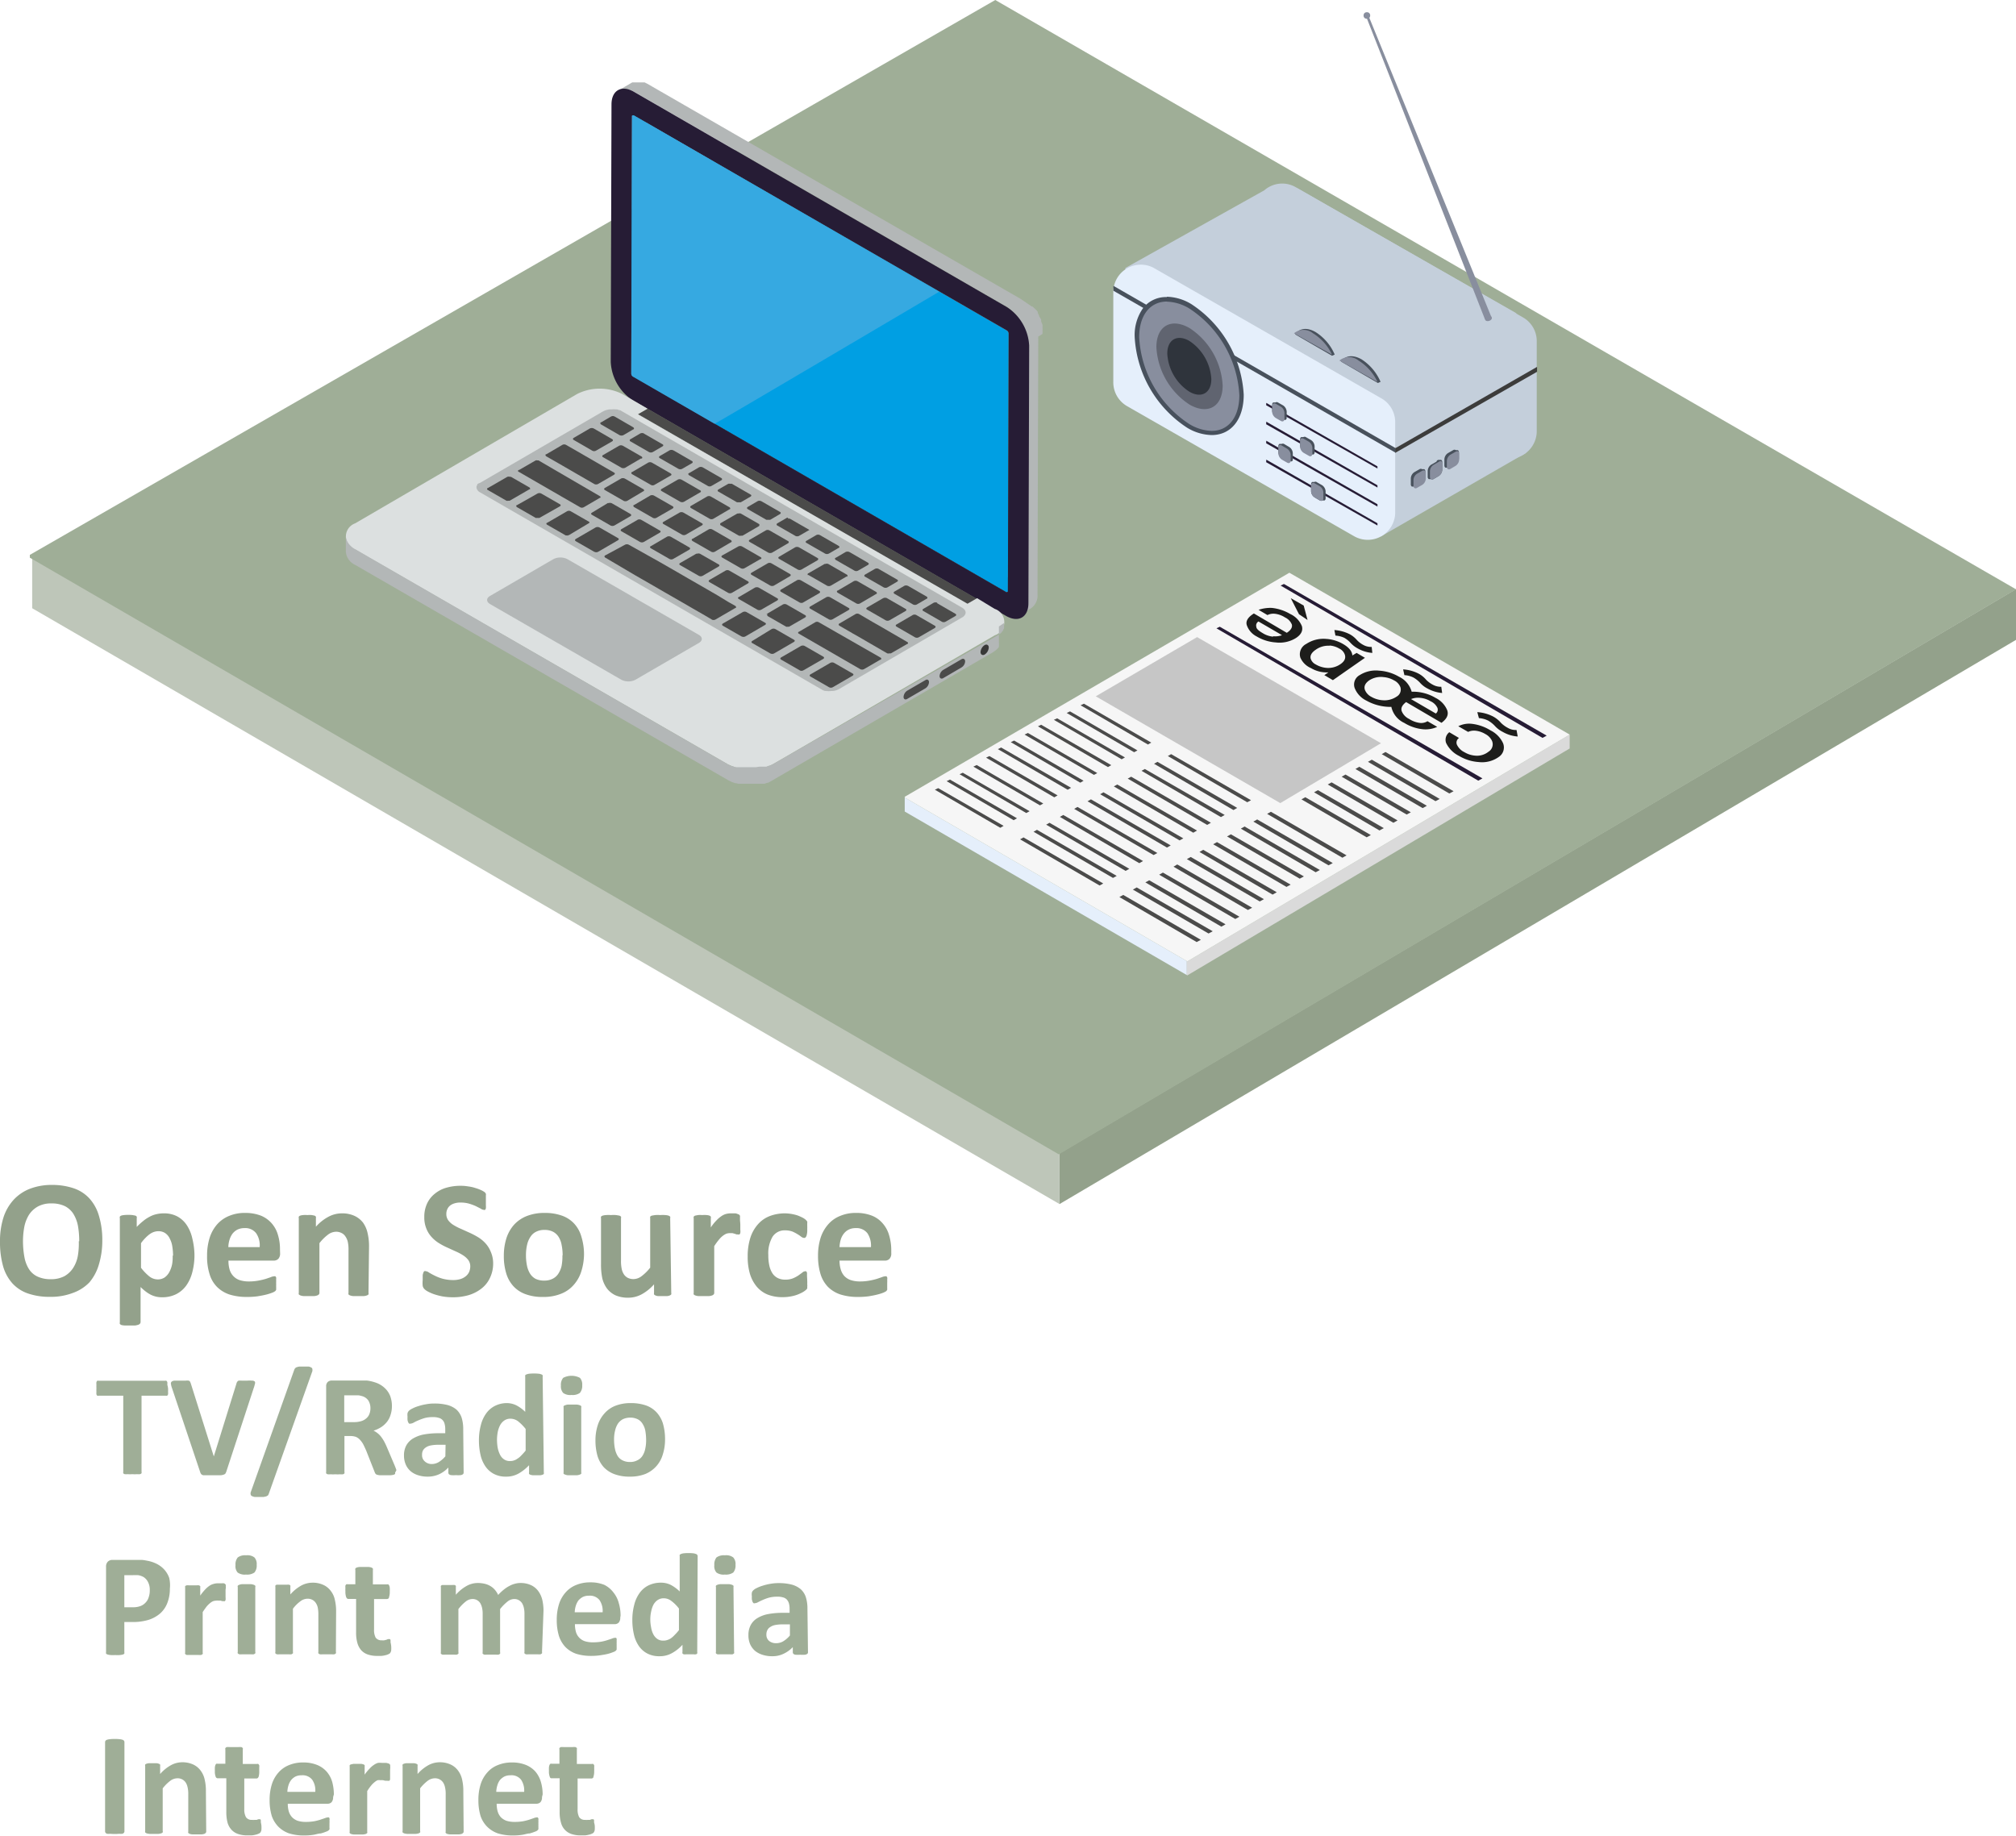 <svg id="Livello_1" data-name="Livello 1" xmlns="http://www.w3.org/2000/svg" xmlns:xlink="http://www.w3.org/1999/xlink" viewBox="0 0 188.58 171.74"><defs><style>.cls-1{fill:none;}.cls-2{fill:#93a18b;}.cls-3{fill:#bec6b9;}.cls-4{fill:#9fae97;}.cls-5{isolation:isolate;}.cls-6{clip-path:url(#clip-path);}.cls-7{fill:#464545;}.cls-8{fill:#444443;}.cls-9{fill:#414142;}.cls-10{fill:#40403f;}.cls-11{fill:#3e3e3d;}.cls-12{fill:#3d3d3b;}.cls-13{fill:#3b3a3a;}.cls-14{fill:#393938;}.cls-15{fill:#383736;}.cls-16{fill:#353535;}.cls-17{fill:#343433;}.cls-18{fill:#333332;}.cls-19{fill:#313131;}.cls-20{fill:#2e2f2f;}.cls-21{fill:#2d2e2d;}.cls-22{fill:#2f2f2e;}.cls-23{clip-path:url(#clip-path-2);}.cls-24{clip-path:url(#clip-path-3);}.cls-25{fill:#a2bfbf;}.cls-26{fill:#9ebab9;}.cls-27{fill:#9bb6b4;}.cls-28{fill:#95b1af;}.cls-29{fill:#91acab;}.cls-30{fill:#8da7a7;}.cls-31{fill:#89a3a1;}.cls-32{fill:#879f9d;}.cls-33{fill:#819998;}.cls-34{fill:#7d9494;}.cls-35{fill:#4b4b4a;}.cls-36{clip-path:url(#clip-path-4);}.cls-37{clip-path:url(#clip-path-5);}.cls-38{fill:#6a7d7b;}.cls-39{fill:#6d8180;}.cls-40{fill:#b0cecc;}.cls-41{fill:#009fe3;}.cls-42{clip-path:url(#clip-path-6);}.cls-43{fill:#6d8280;}.cls-44{fill:#728686;}.cls-45{fill:#758b89;}.cls-46{fill:#7a8f8f;}.cls-47{fill:#b3b7b7;}.cls-48{fill:#261c35;}.cls-49{fill:#434342;}.cls-50{fill:#dce0e0;}.cls-51{fill:#36a9e1;}.cls-52{fill:#c4cfdb;}.cls-53{fill:#e5effb;}.cls-54{fill:#48515c;}.cls-55{fill:#888e9e;}.cls-56{fill:#48515d;}.cls-57{fill:#606470;}.cls-58{fill:#2f343c;}.cls-59{fill:#3c3c3b;}.cls-60{fill:#dadada;}.cls-61{fill:#f6f6f6;}.cls-62{fill:#c6c6c6;}.cls-63{fill:#1d1d1b;}</style><clipPath id="clip-path" transform="translate(-21.63 -33.04)"><path class="cls-1" d="M80.84,68.29l1.28-.74a.35.35,0,0,1-.17-.27L80.68,68A.34.34,0,0,0,80.84,68.29Z"/></clipPath><clipPath id="clip-path-2" transform="translate(-21.63 -33.04)"><path class="cls-1" d="M82.07,43.08l-1.27.74a.11.11,0,0,0,0,.1L82,43.18A.11.11,0,0,1,82.07,43.08Z"/></clipPath><clipPath id="clip-path-3" transform="translate(-21.63 -33.04)"><path class="cls-1" d="M82.07,43.08l-1.27.74a.09.09,0,0,1,.11,0l1.28-.74A.11.11,0,0,0,82.07,43.08Z"/></clipPath><clipPath id="clip-path-4" transform="translate(-21.63 -33.04)"><path class="cls-1" d="M115.86,88.46l1.28-.74s-.07,0-.12,0l-1.27.74A.11.11,0,0,0,115.86,88.46Z"/></clipPath><clipPath id="clip-path-5" transform="translate(-21.63 -33.04)"><path class="cls-1" d="M115.86,88.46l1.28-.74a.11.11,0,0,0,0-.1l-1.27.74A.11.11,0,0,1,115.86,88.46Z"/></clipPath><clipPath id="clip-path-6" transform="translate(-21.63 -33.04)"><path class="cls-1" d="M116,64.26l1.27-.74a.36.36,0,0,0-.16-.28l-1.27.74A.36.36,0,0,1,116,64.26Z"/></clipPath></defs><title>G03_01_03</title><polygon class="cls-2" points="188.58 55.11 188.58 59.86 99.11 112.64 99.11 107.89 188.58 55.11"/><polygon class="cls-3" points="99.11 107.89 99.11 112.64 3.01 56.9 3.01 52.16 99.11 107.89"/><polygon class="cls-4" points="98.89 107.9 2.79 52.17 2.79 51.91 93.1 0 188.58 55.13 99.04 107.99 98.89 107.9"/><g class="cls-5"><g class="cls-6"><g class="cls-5"><path class="cls-7" d="M80.84,68.29l1.28-.74-.06,0-1.27.74,0,0" transform="translate(-21.63 -33.04)"/><path class="cls-8" d="M80.79,68.25l1.27-.74v0l-1.28.74,0,0" transform="translate(-21.63 -33.04)"/><path class="cls-9" d="M80.77,68.23l1.28-.74h0l-1.27.74h0" transform="translate(-21.63 -33.04)"/><path class="cls-10" d="M80.76,68.22,82,67.48v0l-1.27.74v0" transform="translate(-21.63 -33.04)"/><path class="cls-11" d="M80.75,68.2,82,67.46h0l-1.27.74h0" transform="translate(-21.63 -33.04)"/><path class="cls-12" d="M80.74,68.19,82,67.45h0l-1.27.74h0" transform="translate(-21.63 -33.04)"/><path class="cls-13" d="M80.73,68.18,82,67.44v0l-1.28.74v0" transform="translate(-21.63 -33.04)"/><path class="cls-14" d="M80.72,68.16,82,67.42h0l-1.28.74h0" transform="translate(-21.63 -33.04)"/><path class="cls-15" d="M80.71,68.15,82,67.41v0l-1.27.74v0" transform="translate(-21.63 -33.04)"/><path class="cls-16" d="M80.71,68.13,82,67.39h0l-1.28.74h0" transform="translate(-21.63 -33.04)"/><path class="cls-17" d="M80.7,68.12,82,67.38v0l-1.27.74v0" transform="translate(-21.63 -33.04)"/><path class="cls-18" d="M80.7,68.1,82,67.36h0l-1.28.74h0" transform="translate(-21.63 -33.04)"/><path class="cls-19" d="M80.69,68.09,82,67.35v0l-1.27.74v0" transform="translate(-21.63 -33.04)"/><path class="cls-20" d="M80.69,68.07,82,67.33v0l-1.28.74v0" transform="translate(-21.63 -33.04)"/><path class="cls-21" d="M80.68,68.05,82,67.31s0,0,0,0L80.68,68v0" transform="translate(-21.63 -33.04)"/></g></g></g><polygon class="cls-22" points="59.05 34.98 60.33 34.24 60.4 10.14 59.12 10.88 59.05 34.98"/><g class="cls-5"><g class="cls-23"><g class="cls-5"><path class="cls-21" d="M80.75,43.92,82,43.18a.11.11,0,0,1,0-.1l-1.27.74a.11.11,0,0,0,0,.1" transform="translate(-21.63 -33.04)"/></g></g></g><g class="cls-5"><g class="cls-24"><g class="cls-5"><path class="cls-25" d="M80.91,43.83l1.28-.74h0l-1.27.74h0" transform="translate(-21.63 -33.04)"/><path class="cls-26" d="M80.89,43.82l1.27-.74h0l-1.27.74h0" transform="translate(-21.63 -33.04)"/><path class="cls-27" d="M80.87,43.81l1.27-.74h0l-1.27.74h0" transform="translate(-21.63 -33.04)"/><path class="cls-28" d="M80.86,43.81l1.27-.74h0l-1.28.74h0" transform="translate(-21.63 -33.04)"/><polyline class="cls-29" points="59.22 10.77 60.49 10.03 60.48 10.03 59.21 10.77 59.22 10.77"/><polyline class="cls-30" points="59.21 10.77 60.48 10.03 60.47 10.03 59.2 10.77 59.21 10.77"/><polyline class="cls-31" points="59.2 10.77 60.47 10.03 60.46 10.03 59.19 10.77 59.2 10.77"/><polyline class="cls-32" points="59.19 10.77 60.46 10.03 60.45 10.04 59.18 10.78 59.19 10.77"/><polyline class="cls-33" points="59.18 10.78 60.45 10.04 60.44 10.04 59.17 10.78 59.18 10.78"/><polyline class="cls-34" points="59.17 10.78 60.44 10.04 60.44 10.04 59.17 10.78 59.17 10.78"/></g></g></g><polygon class="cls-35" points="94.12 55.41 95.39 54.67 60.49 34.52 59.22 35.26 94.12 55.41"/><g class="cls-5"><g class="cls-36"><g class="cls-5"><polyline class="cls-16" points="94.24 55.42 95.51 54.68 95.51 54.68 94.24 55.42 94.24 55.42"/><polyline class="cls-15" points="94.24 55.42 95.51 54.68 95.5 54.68 94.23 55.42 94.24 55.42"/><polyline class="cls-14" points="94.23 55.42 95.5 54.68 95.49 54.69 94.22 55.43 94.23 55.42"/><polyline class="cls-13" points="94.22 55.43 95.49 54.69 95.48 54.69 94.21 55.43 94.22 55.43"/><polyline class="cls-12" points="94.21 55.43 95.48 54.69 95.47 54.69 94.2 55.43 94.21 55.43"/><polyline class="cls-11" points="94.2 55.43 95.47 54.69 95.46 54.69 94.19 55.43 94.2 55.43"/><path class="cls-10" d="M115.82,88.47l1.27-.74h0l-1.28.74h0" transform="translate(-21.63 -33.04)"/><path class="cls-9" d="M115.8,88.47l1.28-.74h0l-1.27.74h0" transform="translate(-21.63 -33.04)"/><path class="cls-8" d="M115.79,88.46l1.27-.74h0l-1.27.74h0" transform="translate(-21.63 -33.04)"/><path class="cls-7" d="M115.77,88.46l1.27-.74h0l-1.27.74h0" transform="translate(-21.63 -33.04)"/></g></g></g><g class="cls-5"><g class="cls-37"><g class="cls-5"><path class="cls-38" d="M115.86,88.46l1.28-.74a.11.11,0,0,0,0-.1l-1.27.74a.11.11,0,0,1,0,.1" transform="translate(-21.63 -33.04)"/></g></g></g><polygon class="cls-39" points="94.28 55.32 95.56 54.58 95.63 30.48 94.35 31.23 94.28 55.32"/><polygon class="cls-40" points="94.19 30.94 95.46 30.2 60.56 10.05 59.28 10.79 94.19 30.94"/><path class="cls-41" d="M80.91,43.83c-.09,0-.16,0-.16.09L80.68,68a.34.34,0,0,0,.16.27l34.91,20.16c.09,0,.16,0,.16-.09l.07-24.1a.36.36,0,0,0-.16-.28Z" transform="translate(-21.63 -33.04)"/><g class="cls-5"><g class="cls-42"><g class="cls-5"><path class="cls-38" d="M116,64.26l1.27-.74v0l-1.27.74v0" transform="translate(-21.63 -33.04)"/><path class="cls-43" d="M116,64.23l1.27-.74v0l-1.28.74v0" transform="translate(-21.63 -33.04)"/><path class="cls-44" d="M116,64.21l1.28-.74v0l-1.27.74v0" transform="translate(-21.63 -33.04)"/><path class="cls-45" d="M116,64.19l1.27-.74v0l-1.28.74v0" transform="translate(-21.63 -33.04)"/><path class="cls-46" d="M116,64.17l1.28-.74h0l-1.27.74h0" transform="translate(-21.63 -33.04)"/><path class="cls-34" d="M116,64.16l1.27-.74v0l-1.28.74v0" transform="translate(-21.63 -33.04)"/><path class="cls-33" d="M116,64.14l1.28-.74h0l-1.27.74h0" transform="translate(-21.63 -33.04)"/><path class="cls-32" d="M116,64.13l1.27-.74h0l-1.27.74h0" transform="translate(-21.63 -33.04)"/><path class="cls-31" d="M115.94,64.12l1.27-.74v0l-1.27.74v0" transform="translate(-21.63 -33.04)"/><path class="cls-30" d="M115.93,64.1l1.27-.74h0l-1.28.74h0" transform="translate(-21.63 -33.04)"/><path class="cls-29" d="M115.92,64.09l1.28-.74v0l-1.28.74v0" transform="translate(-21.63 -33.04)"/><path class="cls-28" d="M115.91,64.07l1.28-.74h0l-1.28.74h0" transform="translate(-21.63 -33.04)"/><path class="cls-27" d="M115.9,64.06l1.28-.74,0,0-1.27.74v0" transform="translate(-21.63 -33.04)"/><path class="cls-26" d="M115.89,64l1.27-.74,0,0-1.27.74,0,0" transform="translate(-21.63 -33.04)"/><path class="cls-25" d="M115.87,64l1.27-.74,0,0-1.27.74.05,0" transform="translate(-21.63 -33.04)"/></g></g></g><path class="cls-47" d="M119.15,64.27v0s0,0,0,0l0-.17s0-.05,0-.07v0l0-.11a.29.29,0,0,0,0-.09.14.14,0,0,0,0-.06.31.31,0,0,0,0-.08.25.25,0,0,1,0-.07,1,1,0,0,0,0-.1.64.64,0,0,1,0-.07l0,0a1.46,1.46,0,0,0-.07-.19h0v0l-.06-.15,0-.05,0-.07,0-.06-.08-.13,0,0h0l-.11-.18,0,0,0-.06-.06-.09,0-.05-.06-.08,0-.06,0-.06-.08-.1,0,0,0,0-.14-.15,0,0,0,0-.29-.26-.06,0L117.1,61,82.19,40.88l-.26-.13h0l-.05,0-.15,0,0,0h0l-.09,0H81l-.06,0-.06,0h0l-.11,0h0l-1.27.74h0l.13-.07h0l.11,0h0l.15,0h.34l.09,0,.09,0,.14.05.09,0,.26.13,34.9,20.15.33.22,0,0,.29.26.07.07.14.15.08.09a.39.39,0,0,1,.08.1l.1.12.06.08.1.14,0,.06.13.22,0,0,.1.19,0,.06a2,2,0,0,1,.1.21v0c0,.08.07.16.09.23l0,.07a1.09,1.09,0,0,1,0,.17l0,.08a.83.83,0,0,1,0,.15l0,.11s0,.08,0,.11l0,.17a.28.28,0,0,0,0,.09c0,.12,0,.24,0,.36l-.07,24.1a1.46,1.46,0,0,1-.6,1.33l1.27-.74a1.46,1.46,0,0,0,.61-1.33l.07-24.1A2.19,2.19,0,0,0,119.15,64.27Z" transform="translate(-21.63 -33.04)"/><path class="cls-48" d="M115.82,61.77a4.58,4.58,0,0,1,2.08,3.6l-.07,24.1c0,1.32-.94,1.85-2.09,1.19L80.84,70.5a4.55,4.55,0,0,1-2.08-3.6l.07-24.09c0-1.32.94-1.85,2.09-1.19ZM80.68,68a.34.34,0,0,0,.16.27l34.91,20.16c.09,0,.16,0,.16-.09l.07-24.1a.36.36,0,0,0-.16-.28L80.91,43.83c-.09,0-.16,0-.16.09L80.68,68" transform="translate(-21.63 -33.04)"/><polygon class="cls-20" points="90.51 56.55 90.5 58.02 59.67 40.22 59.67 38.75 90.51 56.55"/><polygon class="cls-49" points="91.4 56.03 91.4 57.5 90.5 58.02 90.51 56.55 91.4 56.03"/><polygon class="cls-35" points="91.4 56.03 90.51 56.55 59.67 38.75 60.57 38.23 91.4 56.03"/><path class="cls-50" d="M114.67,90l-1.64-1-.9.52L81.3,71.79l.9-.52L79.84,69.9a4.7,4.7,0,0,0-4.23,0L54.85,82a1.3,1.3,0,0,0,0,2.45L89.7,104.53a4.7,4.7,0,0,0,4.23,0l20.76-12.06A1.3,1.3,0,0,0,114.67,90Z" transform="translate(-21.63 -33.04)"/><path class="cls-47" d="M66.52,78.22l11.53-6.7a1.79,1.79,0,0,1,.58-.18h.21a2,2,0,0,1,.42,0l.1,0a.67.67,0,0,1,.18.07l.09,0,32,18.48c.38.22.43.56.14.81a.5.5,0,0,1-.14.1l-11.53,6.71a1.46,1.46,0,0,1-.58.17h-.1a1.87,1.87,0,0,1-.53,0l-.1,0a1.31,1.31,0,0,1-.27-.12l-32-18.47a.58.58,0,0,1-.32-.46.37.37,0,0,1,.08-.24l0-.06A.83.83,0,0,1,66.52,78.22Z" transform="translate(-21.63 -33.04)"/><path class="cls-35" d="M72.05,81.51l0,0L74,80.41c.1-.06.1-.15,0-.2l-1.74-1a.39.39,0,0,0-.35,0L70,80.29c-.1,0-.11.14,0,.2l1.74,1a.11.11,0,0,0,.08,0h.09l.14,0" transform="translate(-21.63 -33.04)"/><path class="cls-35" d="M74.75,83.11a.2.2,0,0,0,.08,0L76.69,82a.12.12,0,0,0,.07-.07.06.06,0,0,0,0-.06,0,0,0,0,0,0,0,.12.12,0,0,0,0,0l-1.74-1a.36.36,0,0,0-.35,0l-1.86,1.08c-.09,0-.1.13,0,.18l0,0,1.74,1,.08,0a.38.38,0,0,0,.15,0h0" transform="translate(-21.63 -33.04)"/><path class="cls-35" d="M77.23,84.66a.39.39,0,0,0,.35,0l1.86-1.08c.09-.06.1-.15,0-.2l-1.74-1a.43.43,0,0,0-.35,0l-1.86,1.08c-.09.06-.1.15,0,.21l1.74,1" transform="translate(-21.63 -33.04)"/><path class="cls-35" d="M103.58,88.61c.1,0,.1-.14,0-.2l-1.74-1a.39.39,0,0,0-.35,0l-1.5.88c-.1,0-.1.14,0,.2l1.74,1a.36.36,0,0,0,.35,0l1.5-.88" transform="translate(-21.63 -33.04)"/><path class="cls-35" d="M104.24,89l-1.5.87c-.1.06-.1.15,0,.2l1.74,1a.39.39,0,0,0,.35,0l1.51-.87c.09-.06.1-.15,0-.2l-1.74-1a.39.39,0,0,0-.35,0" transform="translate(-21.63 -33.04)"/><path class="cls-35" d="M92.78,85.36c.1-.06.1-.15,0-.2l-1.74-1a.39.39,0,0,0-.35,0L89.19,85c-.1.06-.1.15,0,.2l1.74,1a.37.37,0,0,0,.34,0l1.51-.87" transform="translate(-21.63 -33.04)"/><path class="cls-35" d="M93.44,85.74l-1.5.87c-.1.06-.11.15,0,.21l1.74,1a.39.39,0,0,0,.35,0l1.5-.88a.11.11,0,0,0,0-.2l-1.74-1a.36.36,0,0,0-.35,0" transform="translate(-21.63 -33.04)"/><path class="cls-35" d="M90,83.77c.09,0,.1-.14,0-.2l-1.74-1a.36.36,0,0,0-.35,0l-1.5.88c-.1,0-.1.14,0,.2l1.74,1a.36.36,0,0,0,.35,0L90,83.77" transform="translate(-21.63 -33.04)"/><path class="cls-35" d="M87.29,82.19c.1-.06.1-.15,0-.2l-1.74-1a.39.39,0,0,0-.35,0l-1.51.87c-.09.06-.1.15,0,.2l1.74,1a.39.39,0,0,0,.35,0l1.5-.87" transform="translate(-21.63 -33.04)"/><path class="cls-35" d="M84.55,80.61c.1-.06.1-.15,0-.21l-1.75-1a.39.39,0,0,0-.35,0l-1.5.88c-.1,0-.1.14,0,.2l1.74,1a.36.36,0,0,0,.35,0l1.51-.87" transform="translate(-21.63 -33.04)"/><path class="cls-35" d="M81.27,81.67l-1.51.87c-.09.06-.1.15,0,.2l1.74,1a.39.39,0,0,0,.35,0l1.5-.87c.1-.06.1-.15,0-.2l-1.74-1a.39.39,0,0,0-.35,0" transform="translate(-21.63 -33.04)"/><path class="cls-35" d="M82.51,84.13c-.1.05-.1.14,0,.2l1.74,1a.36.36,0,0,0,.35,0l1.51-.87c.09-.06.1-.15,0-.21l-1.74-1a.39.39,0,0,0-.35,0l-1.5.88" transform="translate(-21.63 -33.04)"/><path class="cls-35" d="M85.25,85.71c-.1.06-.1.15,0,.2l1.75,1a.39.39,0,0,0,.35,0l1.5-.87c.1-.06.1-.15,0-.2l-1.75-1a.38.38,0,0,0-.26,0,.2.2,0,0,0-.08,0l-1.51.87" transform="translate(-21.63 -33.04)"/><path class="cls-35" d="M88,87.29c-.1.06-.11.15,0,.21l1.74,1a.39.39,0,0,0,.35,0l1.5-.88c.1-.05.1-.14,0-.2l-1.74-1a.36.36,0,0,0-.35,0l-1.5.87" transform="translate(-21.63 -33.04)"/><path class="cls-35" d="M90.74,88.88c-.1.06-.1.15,0,.2l1.74,1a.39.39,0,0,0,.35,0l1.51-.87c.09-.06.1-.15,0-.2l-1.74-1a.43.43,0,0,0-.35,0l-1.5.88" transform="translate(-21.63 -33.04)"/><path class="cls-35" d="M93.43,90.51a.11.11,0,0,0,0,.16l1.74,1,0,0a.32.32,0,0,0,.14,0l.13,0,0,0,1.51-.87c.09-.06.1-.15,0-.21l-1.74-1a.39.39,0,0,0-.35,0l-1.5.88-.06,0" transform="translate(-21.63 -33.04)"/><path class="cls-35" d="M96.76,89.4l1.51-.87c.09-.06.1-.15,0-.21l-1.74-1a.39.39,0,0,0-.35,0l-1.5.88a.11.11,0,0,0,0,.2l1.74,1a.36.36,0,0,0,.35,0" transform="translate(-21.63 -33.04)"/><path class="cls-35" d="M97.42,89.78c-.09.06-.1.15,0,.2l1.74,1a.37.37,0,0,0,.34,0l1.51-.87c.1-.06.1-.15,0-.2l-1.74-1a.39.39,0,0,0-.35,0l-1.51.87" transform="translate(-21.63 -33.04)"/><path class="cls-35" d="M100.84,87a.12.12,0,0,0,.07-.13.13.13,0,0,0-.06-.07l-1.74-1a.36.36,0,0,0-.27,0,.11.11,0,0,0-.08,0l-1.51.87c-.07,0-.09.11-.06.16s0,0,.06,0l1.74,1a.39.39,0,0,0,.35,0l1.5-.87" transform="translate(-21.63 -33.04)"/><path class="cls-35" d="M98.1,85.45c.09-.06.1-.15,0-.21l-1.74-1a.43.43,0,0,0-.35,0l-1.5.88c-.1.06-.1.15,0,.2l1.74,1a.36.36,0,0,0,.35,0l1.51-.87" transform="translate(-21.63 -33.04)"/><path class="cls-35" d="M95.35,83.86a.11.11,0,0,0,0-.2l-1.74-1a.36.36,0,0,0-.35,0l-1.5.87c-.1.06-.11.15,0,.21l1.74,1a.43.43,0,0,0,.35,0l1.5-.88" transform="translate(-21.63 -33.04)"/><path class="cls-35" d="M92.66,82.23s0-.11,0-.15l-1.74-1,0,0a.45.45,0,0,0-.23,0l-.09,0L89,82a.12.12,0,0,0,0,0s0,.11,0,.15l1.74,1a.4.4,0,0,0,.22,0,.33.33,0,0,0,.13,0l1.5-.87s0,0,0,0" transform="translate(-21.63 -33.04)"/><path class="cls-35" d="M89.86,80.69c.1,0,.11-.14,0-.2l-1.74-1a.36.36,0,0,0-.35,0l-1.5.87c-.1.06-.1.15,0,.21l1.74,1a.36.36,0,0,0,.35,0l1.5-.88" transform="translate(-21.63 -33.04)"/><path class="cls-35" d="M87.12,79.11c.1-.06.1-.15,0-.2l-1.74-1a.39.39,0,0,0-.35,0l-1.51.87c-.1.06-.1.15,0,.2l1.74,1a.39.39,0,0,0,.35,0l1.5-.87" transform="translate(-21.63 -33.04)"/><path class="cls-35" d="M84.41,77.5a.09.09,0,0,0,0-.13s0,0-.06-.05l-1.74-1a.39.39,0,0,0-.35,0l-1.5.88c-.1,0-.1.14,0,.2l1.75,1a.34.34,0,0,0,.34,0l1.51-.87,0,0" transform="translate(-21.63 -33.04)"/><path class="cls-35" d="M81.63,75.94c.1,0,.11-.15,0-.2l-1.74-1a.39.39,0,0,0-.35,0l-1.5.87c-.1.06-.1.15,0,.2l1.74,1,0,0a.42.42,0,0,0,.31,0l1.5-.88" transform="translate(-21.63 -33.04)"/><path class="cls-35" d="M80.07,77.81a.39.39,0,0,0-.35,0l-1.5.87c-.1.06-.11.15,0,.21l1.74,1a.39.39,0,0,0,.35,0L81.8,79c.1,0,.11-.15,0-.2l-1.74-1" transform="translate(-21.63 -33.04)"/><path class="cls-35" d="M78.52,80.08,77,81c-.1.06-.1.15,0,.2l1.74,1a.41.41,0,0,0,.36,0l1.5-.87c.1-.06.1-.15,0-.21l-1.74-1a.43.43,0,0,0-.35,0" transform="translate(-21.63 -33.04)"/><path class="cls-35" d="M88.2,91a.39.39,0,0,0,.35,0l1.86-1.08c.1,0,.1-.14,0-.2l-.69-.39-1-.61-1-.58-1.74-1-1-.58-1.74-1L80.45,84a.41.41,0,0,0-.36,0L78.24,85a.11.11,0,0,0,0,.2L81,86.83l1.74,1,1,.58,1.74,1,1,.58,1.06.61.68.4" transform="translate(-21.63 -33.04)"/><path class="cls-35" d="M91,92.58a.39.39,0,0,0,.35,0l1.85-1.08c.1-.06.1-.15,0-.2l-1.74-1a.39.39,0,0,0-.35,0l-1.86,1.07c-.1.06-.1.15,0,.21l1.74,1" transform="translate(-21.63 -33.04)"/><path class="cls-35" d="M93.69,94.17a.39.39,0,0,0,.35,0l1.86-1.08c.09-.06.1-.15,0-.2l-1.74-1a.39.39,0,0,0-.35,0L92,93c-.1.06-.1.15,0,.2l1.74,1" transform="translate(-21.63 -33.04)"/><path class="cls-35" d="M96.43,95.75a.36.36,0,0,0,.35,0l1.86-1.07c.1-.06.1-.15,0-.21l-1.74-1a.39.39,0,0,0-.35,0L94.7,94.54c-.1.06-.1.15,0,.21l1.74,1" transform="translate(-21.63 -33.04)"/><path class="cls-35" d="M101.39,96.25c.09-.06.1-.15,0-.2l-1.74-1a.39.39,0,0,0-.35,0l-1.86,1.08c-.09.05-.1.14,0,.2l1.74,1a.36.36,0,0,0,.35,0l1.86-1.08" transform="translate(-21.63 -33.04)"/><path class="cls-35" d="M104,94.76a.11.11,0,0,0,0-.2L98.2,91.24a.33.33,0,0,0-.29,0l-1.56.91c-.08,0-.09.13,0,.17l5.75,3.32a.39.39,0,0,0,.35,0l1.51-.88" transform="translate(-21.63 -33.04)"/><path class="cls-35" d="M106.5,93.28c.08,0,.1-.13,0-.18s0,0,0,0l-2.74-1.59-.48-.27L102,90.49a.36.36,0,0,0-.35,0l-1.5.88a.12.12,0,0,0-.07.07s0,.09.06.13l.92.53.34.2.48.27,2.74,1.59a.43.43,0,0,0,.23,0,.25.25,0,0,0,.12,0l1.51-.87" transform="translate(-21.63 -33.04)"/><path class="cls-35" d="M109.08,91.78a.11.11,0,0,0,0-.2l-1.73-1a.36.36,0,0,0-.35,0l-1.51.88c-.1.05-.09.14,0,.2l1.73,1a.39.39,0,0,0,.35,0l1.52-.88" transform="translate(-21.63 -33.04)"/><path class="cls-35" d="M109.31,89.43a.43.43,0,0,0-.35,0L108,90c-.1.06-.1.15,0,.2l1.73,1a.36.36,0,0,0,.35,0l.92-.53c.1-.06.1-.15,0-.21l-1.73-1" transform="translate(-21.63 -33.04)"/><path class="cls-35" d="M106.56,87.85a.39.39,0,0,0-.35,0l-.91.53c-.1.06-.1.15,0,.21l1.74,1a.39.39,0,0,0,.35,0l.92-.54c.09,0,.1-.14,0-.2l-1.74-1" transform="translate(-21.63 -33.04)"/><path class="cls-35" d="M103.82,86.26a.39.39,0,0,0-.35,0l-.92.53c-.09.06-.1.15,0,.2l1.74,1a.39.39,0,0,0,.35,0l.91-.53c.1-.06.1-.15,0-.2l-1.74-1" transform="translate(-21.63 -33.04)"/><path class="cls-35" d="M101.08,84.68a.43.43,0,0,0-.35,0l-.92.54c-.1,0-.1.14,0,.2l1.74,1a.36.36,0,0,0,.35,0l.92-.53c.1-.06.1-.15,0-.21l-1.74-1" transform="translate(-21.63 -33.04)"/><path class="cls-35" d="M98.33,83.1a.36.36,0,0,0-.35,0l-.91.53c-.1.06-.1.15,0,.2l1.74,1a.39.39,0,0,0,.35,0l.91-.53c.1,0,.11-.15,0-.2l-1.74-1" transform="translate(-21.63 -33.04)"/><path class="cls-35" d="M95.37,81.48a.2.2,0,0,0-.13,0l-.92.53,0,0c-.06.06-.06.13,0,.18l1.74,1h0a.45.45,0,0,0,.28,0l0,0,.92-.53.06,0,0,0a.1.1,0,0,0-.07-.1l-1.74-1-.08,0a.33.33,0,0,0-.14,0" transform="translate(-21.63 -33.04)"/><path class="cls-35" d="M92.84,79.93a.36.36,0,0,0-.35,0l-.91.53c-.1.06-.1.15,0,.21l1.74,1s0,0,.08,0h.19l.08,0,.92-.54a.12.12,0,0,0,.07-.13.15.15,0,0,0-.07-.07l-1.74-1" transform="translate(-21.63 -33.04)"/><path class="cls-35" d="M89.93,78.3a.35.35,0,0,0-.18,0l-.92.53c-.09.06-.1.15,0,.2l1.74,1,.08,0h.19l.08,0,.91-.53c.1-.06.11-.15,0-.2l-1.74-1a.47.47,0,0,0-.17,0" transform="translate(-21.63 -33.04)"/><path class="cls-35" d="M87.36,76.76a.39.39,0,0,0-.35,0l-.92.54c-.1,0-.1.14,0,.2l1.75,1a.34.34,0,0,0,.34,0l.92-.53c.1-.06.1-.15,0-.21l-1.74-1" transform="translate(-21.63 -33.04)"/><path class="cls-35" d="M84.61,75.17a.39.39,0,0,0-.35,0l-.91.53c-.1.06-.1.15,0,.2l1.74,1a.39.39,0,0,0,.35,0l.92-.53a.11.11,0,0,0,0-.2l-1.74-1" transform="translate(-21.63 -33.04)"/><path class="cls-35" d="M81.87,73.59a.43.43,0,0,0-.35,0l-.92.54a.11.11,0,0,0,0,.2l1.74,1a.39.39,0,0,0,.35,0l.91-.53c.1-.06.1-.15,0-.2l-1.74-1" transform="translate(-21.63 -33.04)"/><path class="cls-35" d="M77.86,72.55c-.1,0-.1.14,0,.2l1.73,1a.43.43,0,0,0,.35,0l.92-.54c.1,0,.1-.14,0-.2l-1.73-1a.36.36,0,0,0-.35,0l-.92.54" transform="translate(-21.63 -33.04)"/><path class="cls-35" d="M75.3,74c-.1.06-.1.15,0,.2l1.73,1a.36.36,0,0,0,.35,0l1.51-.87c.1-.06.1-.15,0-.21l-1.73-1a.43.43,0,0,0-.35,0L75.3,74" transform="translate(-21.63 -33.04)"/><path class="cls-35" d="M72.73,75.53c-.1,0-.1.14,0,.2l1.5.86.24.14,2.75,1.59a.39.39,0,0,0,.35,0l1.5-.87c.1-.06.1-.15,0-.2l-2.75-1.59-.24-.14-1.5-.86a.36.36,0,0,0-.35,0l-1.5.88" transform="translate(-21.63 -33.04)"/><path class="cls-35" d="M70.15,77a.18.18,0,0,0-.07.09.09.09,0,0,0,.06.08l5.75,3.32a.36.36,0,0,0,.35,0l1.51-.88c.07,0,.09-.1,0-.15s0,0,0,0L72,76.11l-.1,0a.44.44,0,0,0-.16,0l0,0-1.56.9" transform="translate(-21.63 -33.04)"/><path class="cls-35" d="M67.26,78.7c-.08,0-.1.13,0,.18a.05.05,0,0,0,0,0l1.74,1a.31.31,0,0,0,.17,0,.32.32,0,0,0,.14,0l0,0,1.85-1.07.06,0s0-.12-.05-.16l-1.74-1a.11.11,0,0,0-.08,0,.41.41,0,0,0-.27,0L67.26,78.7" transform="translate(-21.63 -33.04)"/><path class="cls-47" d="M115.55,91.34a.28.28,0,0,0,0,.09.24.24,0,0,0,0,.08l0,.09,0,.07,0,.09a.43.43,0,0,1,0,.07l-.07.1,0,.06a.86.86,0,0,1-.13.14s0,0,0,.05l-.09.07-.08.07-.11.07-.11.08L93.93,104.53l-.29.14-.08,0-.23.09-.09,0-.15,0-.12,0-.17,0-.11,0-.34.05h-1l-.15,0H91l-.16,0-.12,0-.19,0-.1,0-.32-.11-.05,0a2.93,2.93,0,0,1-.4-.19L54.86,84.42a1.73,1.73,0,0,1-.82-.9,1,1,0,0,1-.06-.34v1.48a1.5,1.5,0,0,0,.88,1.23L89.7,106a3.73,3.73,0,0,0,.4.2h0l.32.11h0l.08,0,.18.05h.13l.16,0h1.31l.34,0h0l.1,0,.16,0,.12,0,.15,0h0l0,0,.24-.09.08,0,.28-.15,20.76-12.06,0,0,.08-.06.1-.07.09-.06.09-.08h0l0,0,.13-.13s0,0,0,0,0,0,0,0l.07-.11,0,0v0l0-.1s0,0,0,0v0a.29.29,0,0,0,0-.09.14.14,0,0,0,0-.06v0a.28.28,0,0,0,0-.09.13.13,0,0,0,0-.06v-1.5S115.55,91.31,115.55,91.34Z" transform="translate(-21.63 -33.04)"/><path class="cls-35" d="M111.57,94.71c.19-.1.34,0,.34.2a.71.71,0,0,1-.34.57l-1.71,1c-.19.11-.34,0-.34-.19a.74.74,0,0,1,.34-.58Z" transform="translate(-21.63 -33.04)"/><path class="cls-35" d="M108.2,96.66c.18-.11.33,0,.33.19a.74.74,0,0,1-.33.58l-1.72,1c-.18.11-.33,0-.33-.19a.76.76,0,0,1,.33-.58Z" transform="translate(-21.63 -33.04)"/><path class="cls-14" d="M113.73,93.39c.21-.12.39,0,.39.22a.84.84,0,0,1-.38.66c-.21.12-.38,0-.39-.22A.86.86,0,0,1,113.73,93.39Z" transform="translate(-21.63 -33.04)"/><path class="cls-51" d="M80.91,43.83c-.09,0-.16,0-.16.09L80.68,68a.34.34,0,0,0,.16.27l7.64,4.41c.09,0,21-12.35,21-12.35Z" transform="translate(-21.63 -33.04)"/><path class="cls-47" d="M87,92.43c.37.21.37.55,0,.76l-5.93,3.44a1.46,1.46,0,0,1-1.32,0L67.47,89.55c-.36-.21-.37-.55,0-.76l5.92-3.44a1.46,1.46,0,0,1,1.32,0Z" transform="translate(-21.63 -33.04)"/><path class="cls-52" d="M164.12,62.75,142.85,50.56a2.53,2.53,0,0,0-2.95.28l-13,7.27V70.82l24,12.35h0l10.62-7.56a2.58,2.58,0,0,0,3.86-2.21l0-8.41A2.55,2.55,0,0,0,164.12,62.75Z" transform="translate(-21.63 -33.04)"/><polygon class="cls-52" points="128.42 36.84 141.85 29.31 121.28 17.57 107.84 25.1 128.42 36.84"/><polygon class="cls-52" points="129.16 50.19 142.76 42.36 122.02 30.91 108.59 38.45 129.16 50.19"/><path class="cls-53" d="M150.89,70.33,129.62,58.14a2.57,2.57,0,0,0-3.85,2.21l0,8.41A2.57,2.57,0,0,0,127,71L148.29,83.2A2.57,2.57,0,0,0,152.14,81l0-8.41A2.57,2.57,0,0,0,150.89,70.33Z" transform="translate(-21.63 -33.04)"/><polygon class="cls-54" points="130.56 41.93 104.15 26.74 104.15 27.2 130.56 42.36 130.56 41.93"/><polygon class="cls-48" points="128.85 43.63 118.45 37.69 118.44 37.91 128.85 43.83 128.85 43.63"/><polygon class="cls-48" points="128.85 45.4 118.45 39.45 118.44 39.69 128.85 45.61 128.85 45.4"/><polygon class="cls-48" points="128.85 47.17 118.45 41.23 118.44 41.47 128.85 47.39 128.85 47.17"/><polygon class="cls-48" points="128.85 48.95 118.45 43 118.44 43.24 128.85 49.16 128.85 48.95"/><path class="cls-55" d="M135,73.57a4.39,4.39,0,0,1-2.2-.67A10.59,10.59,0,0,1,128,64.6a4.1,4.1,0,0,1,.77-2.59,2.5,2.5,0,0,1,2-1,4.39,4.39,0,0,1,2.2.67A10.59,10.59,0,0,1,137.78,70C137.78,72.17,136.67,73.57,135,73.57Z" transform="translate(-21.63 -33.04)"/><path class="cls-56" d="M130.79,61.26a4.28,4.28,0,0,1,2.09.64A10.34,10.34,0,0,1,137.56,70c0,2.12-1.05,3.35-2.59,3.35a4.28,4.28,0,0,1-2.09-.64,10.35,10.35,0,0,1-4.69-8.12c0-2.11,1.06-3.34,2.6-3.34m0-.42h0a2.72,2.72,0,0,0-2.21,1,4.35,4.35,0,0,0-.81,2.73,10.84,10.84,0,0,0,4.9,8.49,4.63,4.63,0,0,0,2.3.69c1.83,0,3-1.48,3-3.77a10.85,10.85,0,0,0-4.9-8.48,4.63,4.63,0,0,0-2.3-.69Z" transform="translate(-21.63 -33.04)"/><path class="cls-57" d="M136,69.1c0,2-1.39,2.77-3.1,1.79a6.86,6.86,0,0,1-3.1-5.37c0-2,1.39-2.77,3.1-1.79A6.86,6.86,0,0,1,136,69.1Z" transform="translate(-21.63 -33.04)"/><path class="cls-58" d="M134.94,68.5c0,1.31-.93,1.84-2.06,1.18a4.53,4.53,0,0,1-2.06-3.56c0-1.31.92-1.84,2.06-1.19A4.59,4.59,0,0,1,134.94,68.5Z" transform="translate(-21.63 -33.04)"/><path class="cls-54" d="M140.94,70.69h-.21a.23.23,0,0,0-.1.21v.57a.74.74,0,0,0,.33.57l.49.28a.22.22,0,0,0,.23,0h.21a.23.23,0,0,0,.1-.21v-.56a.76.76,0,0,0-.33-.58l-.49-.28A.22.22,0,0,0,140.94,70.69Z" transform="translate(-21.63 -33.04)"/><path class="cls-55" d="M140.63,71v.57a.74.74,0,0,0,.33.57l.49.28c.18.11.33,0,.33-.19v-.56a.73.73,0,0,0-.33-.58l-.49-.28C140.78,70.73,140.63,70.81,140.63,71Z" transform="translate(-21.63 -33.04)"/><path class="cls-54" d="M143.55,73.93h-.21a.25.25,0,0,0-.1.22v.56a.73.73,0,0,0,.33.57l.49.28a.22.22,0,0,0,.23,0h.21a.25.25,0,0,0,.1-.22v-.56a.73.73,0,0,0-.33-.57l-.49-.28A.22.22,0,0,0,143.55,73.93Z" transform="translate(-21.63 -33.04)"/><path class="cls-55" d="M143.24,74.27v.56a.73.73,0,0,0,.33.57l.49.28c.18.11.33,0,.33-.19v-.56a.73.73,0,0,0-.33-.57l-.49-.28C143.39,74,143.24,74.06,143.24,74.27Z" transform="translate(-21.63 -33.04)"/><path class="cls-54" d="M141.51,74.57h-.2a.23.23,0,0,0-.1.21v.57a.74.74,0,0,0,.33.57l.49.28a.22.22,0,0,0,.23,0h.21a.2.2,0,0,0,.09-.21v-.56a.73.73,0,0,0-.33-.57l-.49-.29A.26.26,0,0,0,141.51,74.57Z" transform="translate(-21.63 -33.04)"/><path class="cls-55" d="M141.21,74.9v.57a.74.74,0,0,0,.33.57l.49.28c.18.11.33,0,.33-.19v-.56A.73.73,0,0,0,142,75l-.49-.29C141.36,74.61,141.21,74.69,141.21,74.9Z" transform="translate(-21.63 -33.04)"/><path class="cls-54" d="M144.58,78.13h-.21a.25.25,0,0,0-.1.22V79a.73.73,0,0,0,.33.57l.49.29a.24.24,0,0,0,.23,0h.21a.23.23,0,0,0,.1-.21V79a.74.74,0,0,0-.33-.57l-.49-.28A.2.2,0,0,0,144.58,78.13Z" transform="translate(-21.63 -33.04)"/><path class="cls-55" d="M144.27,78.46V79a.73.73,0,0,0,.33.57l.49.29c.18.1.33,0,.33-.19v-.57a.74.74,0,0,0-.33-.57l-.49-.28C144.42,78.16,144.27,78.25,144.27,78.46Z" transform="translate(-21.63 -33.04)"/><polygon class="cls-55" points="138.9 29.86 127.78 1.52 127.99 1.42 139.49 29.62 138.9 29.86"/><circle class="cls-55" cx="127.86" cy="1.45" r="0.31"/><ellipse class="cls-55" cx="160.86" cy="62.84" rx="0.33" ry="0.24" transform="translate(-33.27 21.48) rotate(-18.58)"/><path class="cls-54" d="M156.23,76.06h.21a.25.25,0,0,1,.1.22V77a.73.73,0,0,1-.33.57l-.49.29a.24.24,0,0,1-.23,0h-.21a.25.25,0,0,1-.1-.22v-.56a.73.73,0,0,1,.33-.57l.49-.28A.22.22,0,0,1,156.23,76.06Z" transform="translate(-21.63 -33.04)"/><path class="cls-55" d="M156.54,76.4V77a.73.73,0,0,1-.33.57l-.49.29c-.18.1-.33,0-.33-.2v-.56a.73.73,0,0,1,.33-.57l.49-.28C156.39,76.1,156.54,76.19,156.54,76.4Z" transform="translate(-21.63 -33.04)"/><path class="cls-54" d="M154.65,76.93h.21a.25.25,0,0,1,.1.22v.56a.73.73,0,0,1-.33.57l-.49.28a.22.22,0,0,1-.23,0h-.21a.25.25,0,0,1-.1-.22v-.56a.73.73,0,0,1,.33-.57l.49-.28A.22.22,0,0,1,154.65,76.93Z" transform="translate(-21.63 -33.04)"/><path class="cls-55" d="M155,77.27v.56a.73.73,0,0,1-.33.57l-.49.28c-.18.11-.33,0-.33-.19v-.56a.73.73,0,0,1,.33-.57l.49-.28C154.81,77,155,77.06,155,77.27Z" transform="translate(-21.63 -33.04)"/><path class="cls-54" d="M157.81,75.15H158a.25.25,0,0,1,.1.22v.56a.73.73,0,0,1-.33.57l-.49.29a.24.24,0,0,1-.23,0h-.21a.25.25,0,0,1-.1-.22V76a.73.73,0,0,1,.33-.57l.49-.28A.22.22,0,0,1,157.81,75.15Z" transform="translate(-21.63 -33.04)"/><path class="cls-55" d="M158.12,75.49v.56a.73.73,0,0,1-.33.57l-.49.29c-.18.1-.33,0-.33-.2v-.56a.74.74,0,0,1,.33-.57l.49-.28C158,75.19,158.12,75.28,158.12,75.49Z" transform="translate(-21.63 -33.04)"/><path class="cls-54" d="M149,66.66c-.83-.47-1.55-.36-1.92.21l3.44,2,.25-.11A4.72,4.72,0,0,0,149,66.66Z" transform="translate(-21.63 -33.04)"/><path class="cls-55" d="M148.71,66.77a1.4,1.4,0,0,0-1.79,0l3.56,2A4.68,4.68,0,0,0,148.71,66.77Z" transform="translate(-21.63 -33.04)"/><path class="cls-54" d="M144.7,64.11c-.82-.48-1.54-.36-1.92.21l3.45,2,.25-.11A4.63,4.63,0,0,0,144.7,64.11Z" transform="translate(-21.63 -33.04)"/><path class="cls-55" d="M144.45,64.22a1.4,1.4,0,0,0-1.78,0l3.56,2A4.69,4.69,0,0,0,144.45,64.22Z" transform="translate(-21.63 -33.04)"/><polygon class="cls-59" points="130.52 41.93 143.78 34.32 143.78 34.78 130.52 42.36 130.52 41.93"/><polygon class="cls-53" points="111.02 89.91 111.02 91.22 84.63 75.92 84.63 74.61 111.02 89.91"/><polygon class="cls-60" points="146.83 68.72 146.83 70.02 111.06 91.25 111.02 91.22 111.02 89.91 111.06 89.94 146.83 68.72"/><polygon class="cls-61" points="111.02 89.91 84.63 74.61 84.63 74.54 120.61 53.58 146.83 68.72 111.06 89.94 111.02 89.91"/><polygon id="_Tracciato_" data-name="&lt;Tracciato&gt;" class="cls-48" points="114.1 58.63 113.79 58.78 138.28 73.03 138.67 72.82 114.1 58.63"/><polygon class="cls-62" points="119.76 75.13 102.5 65.14 111.98 59.6 129.18 69.53 119.76 75.13"/><polygon class="cls-35" points="116.67 75.05 117.02 74.86 109.55 70.55 109.24 70.73 116.67 75.05"/><polygon class="cls-35" points="125.57 80.24 125.96 80.02 118.88 75.94 118.53 76.14 125.57 80.24"/><polygon class="cls-35" points="101.39 65.83 101.08 65.98 107.38 69.65 107.69 69.47 101.39 65.83"/><polygon class="cls-35" points="107.95 71.45 115.38 75.78 115.73 75.58 108.27 71.27 107.95 71.45"/><polygon class="cls-35" points="100.09 66.55 99.78 66.7 106.09 70.37 106.4 70.2 100.09 66.55"/><polygon class="cls-35" points="124.27 80.95 124.67 80.74 117.6 76.66 117.24 76.86 124.27 80.95"/><polygon class="cls-35" points="98.89 67.2 98.58 67.34 104.92 71.03 105.23 70.86 98.89 67.2"/><polygon class="cls-35" points="123.07 81.6 123.46 81.39 116.42 77.32 116.07 77.52 123.07 81.6"/><polygon class="cls-35" points="106.78 72.11 114.21 76.44 114.56 76.24 107.09 71.94 106.78 72.11"/><polygon class="cls-35" points="105.49 72.84 112.92 77.17 113.27 76.97 105.81 72.66 105.49 72.84"/><polygon class="cls-35" points="121.58 82.2 121.97 81.99 115.14 78.05 114.78 78.25 121.58 82.2"/><polygon class="cls-35" points="97.39 67.8 97.09 67.95 103.64 71.76 103.95 71.58 97.39 67.8"/><polygon class="cls-35" points="96.15 68.57 95.84 68.72 102.33 72.49 102.64 72.32 96.15 68.57"/><polygon class="cls-35" points="104.19 73.57 111.62 77.9 111.97 77.7 104.51 73.39 104.19 73.57"/><polygon class="cls-35" points="120.34 82.97 120.73 82.76 113.84 78.78 113.48 78.98 120.34 82.97"/><polygon class="cls-35" points="119.04 83.69 119.43 83.47 112.55 79.5 112.2 79.7 119.04 83.69"/><polygon class="cls-35" points="94.86 69.28 94.55 69.43 101.05 73.22 101.36 73.04 94.86 69.28"/><polygon class="cls-35" points="102.91 74.3 110.34 78.62 110.69 78.43 103.22 74.12 102.91 74.3"/><polygon class="cls-35" points="117.84 84.33 118.23 84.12 111.38 80.17 111.02 80.37 117.84 84.33"/><polygon class="cls-35" points="93.65 69.93 93.34 70.08 99.87 73.88 100.19 73.7 93.65 69.93"/><polygon class="cls-35" points="101.73 74.96 109.16 79.29 109.51 79.09 102.05 74.78 101.73 74.96"/><polygon class="cls-35" points="92.55 70.73 92.24 70.88 98.62 74.59 98.93 74.41 92.55 70.73"/><polygon class="cls-35" points="100.48 75.67 107.91 79.99 108.26 79.8 100.79 75.49 100.48 75.67"/><polygon class="cls-35" points="116.73 85.13 117.13 84.92 110.12 80.87 109.77 81.08 116.73 85.13"/><polygon class="cls-35" points="91.36 71.57 91.05 71.72 97.28 75.34 97.59 75.17 91.36 71.57"/><polygon class="cls-35" points="115.55 85.97 115.94 85.76 108.78 81.63 108.43 81.83 115.55 85.97"/><polygon class="cls-35" points="99.14 76.42 106.57 80.75 106.92 80.55 99.46 76.24 99.14 76.42"/><polygon class="cls-35" points="97.86 77.15 105.29 81.47 105.64 81.28 98.17 76.97 97.86 77.15"/><polygon class="cls-35" points="90.06 72.29 89.76 72.43 96 76.06 96.31 75.89 90.06 72.29"/><polygon class="cls-35" points="114.25 86.69 114.64 86.47 107.5 82.35 107.14 82.55 114.25 86.69"/><polygon class="cls-35" points="96.68 77.81 104.11 82.13 104.46 81.94 97 77.63 96.68 77.81"/><polygon class="cls-35" points="88.86 72.93 88.55 73.08 94.82 76.73 95.13 76.55 88.86 72.93"/><polygon class="cls-35" points="113.05 87.33 113.44 87.12 106.33 83.02 105.97 83.22 113.05 87.33"/><polygon class="cls-35" points="111.94 88.13 112.33 87.92 105.07 83.72 104.71 83.92 111.94 88.13"/><polygon class="cls-35" points="95.74 78.34 95.42 78.52 102.86 82.84 103.2 82.65 95.74 78.34"/><polygon class="cls-35" points="87.76 73.73 87.45 73.88 93.57 77.44 93.88 77.26 87.76 73.73"/><polygon class="cls-35" points="135.97 74.02 129.6 70.35 129.25 70.55 135.57 74.23 135.97 74.02"/><polygon class="cls-35" points="134.28 74.95 134.67 74.74 128.32 71.07 127.96 71.27 134.28 74.95"/><polygon class="cls-35" points="133.08 75.6 133.47 75.38 127.15 71.73 126.79 71.94 133.08 75.6"/><polygon class="cls-35" points="131.58 76.2 131.97 75.99 125.86 72.46 125.5 72.66 131.58 76.2"/><polygon class="cls-35" points="130.34 76.97 130.73 76.75 124.56 73.19 124.2 73.39 130.34 76.97"/><polygon class="cls-35" points="129.04 77.69 129.44 77.47 123.28 73.92 122.92 74.12 129.04 77.69"/><polygon class="cls-35" points="127.84 78.33 128.23 78.12 122.1 74.58 121.74 74.78 127.84 78.33"/><polygon id="_Tracciato_2" data-name="&lt;Tracciato&gt;" class="cls-48" points="120.1 54.63 119.79 54.78 144.29 69.03 144.68 68.82 120.1 54.63"/><path class="cls-63" d="M138.25,91.5c-.1-.38.13-.73.67-1.07L142,92.24c.38-.25.54-.51.47-.78a1.25,1.25,0,0,0-.64-.66,2.22,2.22,0,0,0-.93-.34,1.25,1.25,0,0,0-.71.12l-.83-.49a3.42,3.42,0,0,1,1.24-.18,4.26,4.26,0,0,1,1.72.57,2.15,2.15,0,0,1,1.09,1.13c.12.43-.07.8-.56,1.12a2.9,2.9,0,0,1-1.88.41,4,4,0,0,1-1.79-.56A1.87,1.87,0,0,1,138.25,91.5Zm4.89-1L142.37,89l1.21.69.36,1.35Zm-2.42,2.06a1.83,1.83,0,0,0,.83-.1l-2.2-1.28a.43.43,0,0,0-.2.5c0,.19.24.38.58.58A2.2,2.2,0,0,0,140.72,92.6Z" transform="translate(-21.63 -33.04)"/><path class="cls-63" d="M148.53,94.12l.78.46-3,2.09-.8-.47.38-.26a2.85,2.85,0,0,1-1.63-.4,1.88,1.88,0,0,1-1-1,1.08,1.08,0,0,1,.56-1.26,2.93,2.93,0,0,1,1.87-.47,3.6,3.6,0,0,1,1.56.47c.57.33.86.69.88,1.08Zm1.47,0a3.24,3.24,0,0,1-1.35-.41,2.54,2.54,0,0,1-.68-.52,2.34,2.34,0,0,0-.59-.48,2.3,2.3,0,0,0-.83-.21l-.1-.52a3.75,3.75,0,0,1,1.43.39,2.42,2.42,0,0,1,.69.56,2.29,2.29,0,0,0,.58.44,1.49,1.49,0,0,0,.79.19Zm-4-.67a2,2,0,0,0-1.29.37c-.4.27-.56.56-.47.86a.92.92,0,0,0,.47.52,2.35,2.35,0,0,0,1,.32,2,2,0,0,0,1.31-.35c.38-.26.51-.55.41-.88a1,1,0,0,0-.53-.58A2,2,0,0,0,146,93.43Z" transform="translate(-21.63 -33.04)"/><path class="cls-63" d="M150.63,95.78a4.2,4.2,0,0,1,1.87.57,2.21,2.21,0,0,1,1.18,1.4,4.15,4.15,0,0,1,2.24.58A2.25,2.25,0,0,1,157,99.47c.15.41,0,.8-.53,1.19l-3.31-1.94c-.37.28-.51.56-.41.85a1.38,1.38,0,0,0,.7.73,2.36,2.36,0,0,0,1,.37,1.1,1.1,0,0,0,.71-.16l.91.53a2.67,2.67,0,0,1-1.25.23,4.1,4.1,0,0,1-1.83-.6,2.16,2.16,0,0,1-1.21-1.5,4.62,4.62,0,0,1-2.34-.59,2.22,2.22,0,0,1-1.09-1.17,1,1,0,0,1,.48-1.22A2.81,2.81,0,0,1,150.63,95.78Zm.39.6a2,2,0,0,0-1.33.32c-.35.26-.49.54-.39.86a1.25,1.25,0,0,0,.61.67,2.44,2.44,0,0,0,1.09.32,2,2,0,0,0,1.27-.34.75.75,0,0,0,.35-.9,1.19,1.19,0,0,0-.59-.62A2.33,2.33,0,0,0,151,96.38Zm5.51,1.49a3.43,3.43,0,0,1-1.37-.42,2.34,2.34,0,0,1-.7-.54,2.53,2.53,0,0,0-.62-.49,2.15,2.15,0,0,0-.84-.22l-.12-.54a3.72,3.72,0,0,1,1.45.4,2.43,2.43,0,0,1,.71.58,2.47,2.47,0,0,0,.61.45,1.56,1.56,0,0,0,.8.2Zm-2.1.45a1.73,1.73,0,0,0-.81.12l2.32,1.35a.45.45,0,0,0,.14-.55,1.29,1.29,0,0,0-.64-.6A2.22,2.22,0,0,0,154.43,98.32Z" transform="translate(-21.63 -33.04)"/><path class="cls-63" d="M156.9,102.54a.89.89,0,0,1,.3-1l.91.54a.51.51,0,0,0-.2.62,1.49,1.49,0,0,0,.71.71,2.29,2.29,0,0,0,1,.32,1.72,1.72,0,0,0,1.25-.37.81.81,0,0,0,.33-1,1.39,1.39,0,0,0-.63-.65,2.24,2.24,0,0,0-.9-.31,1.31,1.31,0,0,0-.71.11l-.92-.53a2.25,2.25,0,0,1,1.23-.23,4.21,4.21,0,0,1,1.79.62,2.52,2.52,0,0,1,1.17,1.2,1.06,1.06,0,0,1-.4,1.28,2.68,2.68,0,0,1-1.88.48,4.13,4.13,0,0,1-1.85-.58A2.62,2.62,0,0,1,156.9,102.54Zm6.7-.6a3.28,3.28,0,0,1-1.4-.43,2.56,2.56,0,0,1-.73-.55,2.66,2.66,0,0,0-.64-.51,2.3,2.3,0,0,0-.86-.23l-.15-.56a3.76,3.76,0,0,1,1.48.41,2.6,2.6,0,0,1,.74.6,2.7,2.7,0,0,0,.63.46,1.45,1.45,0,0,0,.82.2Z" transform="translate(-21.63 -33.04)"/><path class="cls-2" d="M31.2,149.05a7.74,7.74,0,0,1-.31,2.25A4.57,4.57,0,0,1,30,153,4,4,0,0,1,28.43,154a5.72,5.72,0,0,1-2.11.36,6.16,6.16,0,0,1-2.06-.31,3.54,3.54,0,0,1-1.46-.94,4.09,4.09,0,0,1-.88-1.61,8.27,8.27,0,0,1-.29-2.31,7.24,7.24,0,0,1,.31-2.21,4.48,4.48,0,0,1,.93-1.66,4.08,4.08,0,0,1,1.53-1.06,5.68,5.68,0,0,1,2.11-.37,6.27,6.27,0,0,1,2,.31,3.54,3.54,0,0,1,1.47.94,4.09,4.09,0,0,1,.89,1.59A7.78,7.78,0,0,1,31.2,149.05Zm-2.16.11a8.1,8.1,0,0,0-.12-1.45,3.31,3.31,0,0,0-.43-1.12,2.06,2.06,0,0,0-.8-.72,2.87,2.87,0,0,0-1.25-.25,2.57,2.57,0,0,0-1.27.29,2.39,2.39,0,0,0-.82.76,3.44,3.44,0,0,0-.44,1.11,7.36,7.36,0,0,0-.13,1.35,8.35,8.35,0,0,0,.13,1.49,3.16,3.16,0,0,0,.42,1.13,1.9,1.9,0,0,0,.8.71,2.88,2.88,0,0,0,1.26.25,2.67,2.67,0,0,0,1.26-.28,2.33,2.33,0,0,0,.82-.77,3.07,3.07,0,0,0,.44-1.13A6.71,6.71,0,0,0,29,149.16Z" transform="translate(-21.63 -33.04)"/><path class="cls-2" d="M39.82,150.37a6.24,6.24,0,0,1-.2,1.68,3.71,3.71,0,0,1-.58,1.27,2.63,2.63,0,0,1-.95.8,2.9,2.9,0,0,1-1.31.28,2.29,2.29,0,0,1-1.05-.24,3.08,3.08,0,0,1-.47-.3,4.51,4.51,0,0,1-.48-.42v3.28a.24.24,0,0,1-.05.14.33.33,0,0,1-.16.11,1.67,1.67,0,0,1-.3.07l-.48,0-.48,0A1.67,1.67,0,0,1,33,157a.38.38,0,0,1-.16-.11.23.23,0,0,1,0-.14V147a.23.23,0,0,1,0-.14.28.28,0,0,1,.13-.1,1.33,1.33,0,0,1,.26-.05,4,4,0,0,1,.8,0l.26.05a.28.28,0,0,1,.13.1.23.23,0,0,1,0,.14v.82a6,6,0,0,1,.6-.55,3.3,3.3,0,0,1,.6-.4,2.41,2.41,0,0,1,.63-.24,3,3,0,0,1,.69-.08,2.63,2.63,0,0,1,1.3.3,2.5,2.5,0,0,1,.88.83,3.73,3.73,0,0,1,.5,1.22A6.94,6.94,0,0,1,39.82,150.37Zm-2,.14a5.73,5.73,0,0,0-.07-.85,2.24,2.24,0,0,0-.23-.73,1.28,1.28,0,0,0-.42-.52,1.11,1.11,0,0,0-.65-.19,1.32,1.32,0,0,0-.39.06,1.4,1.4,0,0,0-.39.19,3.07,3.07,0,0,0-.41.35,4.1,4.1,0,0,0-.44.52v2.3a4.69,4.69,0,0,0,.78.81,1.29,1.29,0,0,0,.79.28,1.16,1.16,0,0,0,.65-.19,1.49,1.49,0,0,0,.44-.52,2.59,2.59,0,0,0,.25-.71A3.63,3.63,0,0,0,37.78,150.51Z" transform="translate(-21.63 -33.04)"/><path class="cls-2" d="M47.83,150.27a.73.73,0,0,1-.16.53.59.59,0,0,1-.44.17H43a2.9,2.9,0,0,0,.1.81,1.5,1.5,0,0,0,.34.62,1.45,1.45,0,0,0,.59.39,2.75,2.75,0,0,0,.87.13,4.81,4.81,0,0,0,.91-.08,6.91,6.91,0,0,0,.68-.16l.47-.16a.84.84,0,0,1,.3-.08.21.21,0,0,1,.12,0,.21.21,0,0,1,.08.1.69.69,0,0,1,0,.2,2.92,2.92,0,0,1,0,.32,2.53,2.53,0,0,1,0,.29,1.25,1.25,0,0,1,0,.21.38.38,0,0,1,0,.14.42.42,0,0,1-.08.12,1.17,1.17,0,0,1-.28.15,4.9,4.9,0,0,1-.57.18c-.24.06-.51.11-.81.16a7.32,7.32,0,0,1-1,.06,5.34,5.34,0,0,1-1.63-.23,3,3,0,0,1-1.16-.71,2.84,2.84,0,0,1-.7-1.21,5.42,5.42,0,0,1-.23-1.7,5.5,5.5,0,0,1,.24-1.68,3.51,3.51,0,0,1,.7-1.26,3,3,0,0,1,1.12-.79,3.73,3.73,0,0,1,1.49-.28,4,4,0,0,1,1.5.26,2.7,2.7,0,0,1,1,.72,2.81,2.81,0,0,1,.58,1.08,4.52,4.52,0,0,1,.19,1.36Zm-1.91-.56a2,2,0,0,0-.33-1.3,1.27,1.27,0,0,0-1.1-.48,1.48,1.48,0,0,0-.65.14,1.42,1.42,0,0,0-.46.38,1.9,1.9,0,0,0-.28.57,2.49,2.49,0,0,0-.11.69Z" transform="translate(-21.63 -33.04)"/><path class="cls-2" d="M56.1,154a.2.2,0,0,1,0,.13.4.4,0,0,1-.16.1,1,1,0,0,1-.3.06l-.47,0-.48,0a1,1,0,0,1-.3-.06.34.34,0,0,1-.16-.1.21.21,0,0,1,0-.13v-4a3.42,3.42,0,0,0-.07-.8,1.47,1.47,0,0,0-.22-.49.86.86,0,0,0-.36-.32,1.08,1.08,0,0,0-.52-.12,1.28,1.28,0,0,0-.76.28,4.19,4.19,0,0,0-.79.79V154a.21.21,0,0,1-.05.13.4.4,0,0,1-.16.1,1.13,1.13,0,0,1-.3.06l-.48,0-.47,0a1.13,1.13,0,0,1-.31-.06.49.49,0,0,1-.16-.1.2.2,0,0,1,0-.13v-7a.23.23,0,0,1,0-.14.27.27,0,0,1,.14-.1,1.2,1.2,0,0,1,.26-.05,2.36,2.36,0,0,1,.4,0,2.56,2.56,0,0,1,.42,0l.25.05a.34.34,0,0,1,.13.1.33.33,0,0,1,0,.14v.8a4.23,4.23,0,0,1,1.17-.93,2.67,2.67,0,0,1,1.25-.32,2.73,2.73,0,0,1,1.2.24,2.15,2.15,0,0,1,.79.63,2.66,2.66,0,0,1,.43,1,5.34,5.34,0,0,1,.13,1.29Z" transform="translate(-21.63 -33.04)"/><path class="cls-2" d="M67.76,151.19a3.1,3.1,0,0,1-.3,1.4,2.71,2.71,0,0,1-.8,1,3.62,3.62,0,0,1-1.19.61,5.24,5.24,0,0,1-1.45.2,5.77,5.77,0,0,1-1-.08,6.13,6.13,0,0,1-.8-.21,4,4,0,0,1-.57-.25,1.27,1.27,0,0,1-.33-.24.57.57,0,0,1-.15-.29,2.62,2.62,0,0,1,0-.55c0-.16,0-.3,0-.41a.77.77,0,0,1,.06-.26.27.27,0,0,1,.09-.15.21.21,0,0,1,.14,0,.59.59,0,0,1,.3.13c.14.08.31.18.52.28a4.08,4.08,0,0,0,.74.29,3.81,3.81,0,0,0,1,.13,2.31,2.31,0,0,0,.67-.09,1.48,1.48,0,0,0,.5-.26,1.13,1.13,0,0,0,.32-.4,1.37,1.37,0,0,0,.11-.54,1,1,0,0,0-.19-.59,1.9,1.9,0,0,0-.49-.44,4.81,4.81,0,0,0-.68-.36l-.79-.36a6,6,0,0,1-.79-.42,3.12,3.12,0,0,1-.68-.57,2.52,2.52,0,0,1-.49-.79,2.71,2.71,0,0,1-.19-1.08,2.87,2.87,0,0,1,.27-1.28,2.52,2.52,0,0,1,.73-.91,2.94,2.94,0,0,1,1.07-.55,4.78,4.78,0,0,1,1.32-.18,4.37,4.37,0,0,1,.72.06,3.45,3.45,0,0,1,.67.15,3.64,3.64,0,0,1,.56.21,1.76,1.76,0,0,1,.32.19.53.53,0,0,1,.1.14.38.38,0,0,1,0,.14c0,.06,0,.14,0,.23v.34c0,.15,0,.27,0,.38a1.59,1.59,0,0,1,0,.26.35.35,0,0,1-.07.15.21.21,0,0,1-.14,0,.53.53,0,0,1-.27-.11l-.47-.24a5,5,0,0,0-.63-.23,2.8,2.8,0,0,0-.79-.1,1.69,1.69,0,0,0-.58.08,1.19,1.19,0,0,0-.42.22.94.94,0,0,0-.25.35,1.06,1.06,0,0,0-.08.43,1,1,0,0,0,.18.58,1.75,1.75,0,0,0,.49.44,5.08,5.08,0,0,0,.7.36l.8.36a7.69,7.69,0,0,1,.8.42,3.18,3.18,0,0,1,.69.57,2.58,2.58,0,0,1,.49.78A2.68,2.68,0,0,1,67.76,151.19Z" transform="translate(-21.63 -33.04)"/><path class="cls-2" d="M76.26,150.4A5.53,5.53,0,0,1,76,152a3.41,3.41,0,0,1-.72,1.26,3,3,0,0,1-1.19.82,4.35,4.35,0,0,1-1.68.29,4.44,4.44,0,0,1-1.62-.26,2.84,2.84,0,0,1-1.14-.75,3.09,3.09,0,0,1-.67-1.21,5.47,5.47,0,0,1-.22-1.64,5.31,5.31,0,0,1,.24-1.63,3.53,3.53,0,0,1,.71-1.26,3.21,3.21,0,0,1,1.2-.82,4.45,4.45,0,0,1,1.67-.29,4.68,4.68,0,0,1,1.63.26,2.85,2.85,0,0,1,1.13.74,3,3,0,0,1,.67,1.21A5.54,5.54,0,0,1,76.26,150.4Zm-2,.08a4.72,4.72,0,0,0-.09-.95,2.08,2.08,0,0,0-.27-.75,1.38,1.38,0,0,0-.52-.5,1.69,1.69,0,0,0-.82-.18,1.64,1.64,0,0,0-.76.16,1.29,1.29,0,0,0-.54.47,2.18,2.18,0,0,0-.32.74,4.22,4.22,0,0,0-.11,1,4.72,4.72,0,0,0,.09.95,2.3,2.3,0,0,0,.28.75,1.39,1.39,0,0,0,.52.5,1.8,1.8,0,0,0,.81.17,1.68,1.68,0,0,0,.77-.16,1.33,1.33,0,0,0,.54-.46,2.27,2.27,0,0,0,.32-.74A4.87,4.87,0,0,0,74.24,150.48Z" transform="translate(-21.63 -33.04)"/><path class="cls-2" d="M84.42,154a.28.28,0,0,1,0,.13.39.39,0,0,1-.14.1.83.83,0,0,1-.26.06l-.4,0-.42,0a.7.7,0,0,1-.25-.06.32.32,0,0,1-.14-.1.28.28,0,0,1,0-.13v-.81a4.28,4.28,0,0,1-1.17.94,2.62,2.62,0,0,1-1.24.31,2.9,2.9,0,0,1-1.21-.23,2.17,2.17,0,0,1-.79-.64,2.7,2.7,0,0,1-.43-.94,6.26,6.26,0,0,1-.12-1.34V147a.23.23,0,0,1,0-.14.34.34,0,0,1,.16-.1,1.54,1.54,0,0,1,.3-.05,3.25,3.25,0,0,1,.47,0,3.4,3.4,0,0,1,.48,0l.3.05a.34.34,0,0,1,.16.1.24.24,0,0,1,0,.14v3.94a3.54,3.54,0,0,0,.07.83,1.51,1.51,0,0,0,.21.5,1,1,0,0,0,.37.32,1.21,1.21,0,0,0,.52.11,1.28,1.28,0,0,0,.75-.27,4.31,4.31,0,0,0,.81-.8V147a.33.33,0,0,1,0-.14.34.34,0,0,1,.16-.1l.3-.05a3.33,3.33,0,0,1,.48,0,3.18,3.18,0,0,1,.47,0,1.54,1.54,0,0,1,.3.05.4.4,0,0,1,.16.1.23.23,0,0,1,0,.14Z" transform="translate(-21.63 -33.04)"/><path class="cls-2" d="M90.88,147.64c0,.18,0,.34,0,.46a.94.94,0,0,1,0,.28.24.24,0,0,1-.08.14.17.17,0,0,1-.13,0l-.14,0-.17-.06-.22-.06-.26,0a1,1,0,0,0-.32.06,1.57,1.57,0,0,0-.34.21,2.24,2.24,0,0,0-.37.38,5.36,5.36,0,0,0-.41.57V154a.21.21,0,0,1-.05.13.34.34,0,0,1-.16.1,1,1,0,0,1-.3.06l-.47,0-.48,0a1,1,0,0,1-.3-.06.34.34,0,0,1-.16-.1.21.21,0,0,1,0-.13v-7a.23.23,0,0,1,0-.14.32.32,0,0,1,.14-.1l.26-.05a2.36,2.36,0,0,1,.4,0,2.56,2.56,0,0,1,.42,0,1.09,1.09,0,0,1,.25.05.28.28,0,0,1,.13.1.23.23,0,0,1,0,.14v.87a4.21,4.21,0,0,1,.52-.65,2.67,2.67,0,0,1,.46-.4,1.42,1.42,0,0,1,.43-.21,1.72,1.72,0,0,1,.44-.06h.22l.24,0a1,1,0,0,1,.22.07.37.37,0,0,1,.14.07.24.24,0,0,1,.06.09.68.68,0,0,1,0,.13c0,.05,0,.13,0,.24S90.88,147.45,90.88,147.64Z" transform="translate(-21.63 -33.04)"/><path class="cls-2" d="M97.14,152.85a3.11,3.11,0,0,1,0,.34.75.75,0,0,1,0,.23,1.55,1.55,0,0,1,0,.15.52.52,0,0,1-.13.15,1.86,1.86,0,0,1-.32.22,4.08,4.08,0,0,1-.51.23,3.62,3.62,0,0,1-.63.16,4,4,0,0,1-.7.06,3.76,3.76,0,0,1-1.43-.25,2.66,2.66,0,0,1-1-.73,3.44,3.44,0,0,1-.64-1.2,5.54,5.54,0,0,1-.21-1.6,5.67,5.67,0,0,1,.26-1.81,3.52,3.52,0,0,1,.73-1.26,2.81,2.81,0,0,1,1.11-.75,4,4,0,0,1,1.41-.24,4.05,4.05,0,0,1,1.17.2c.18.07.33.14.47.21a1.48,1.48,0,0,1,.3.21l.12.14a.53.53,0,0,1,0,.15c0,.07,0,.14,0,.24a3.22,3.22,0,0,1,0,.33,1.86,1.86,0,0,1-.07.63c-.06.13-.12.19-.21.19a.5.5,0,0,1-.28-.11,2.65,2.65,0,0,0-.35-.24,3.57,3.57,0,0,0-.48-.25,2,2,0,0,0-.68-.11,1.34,1.34,0,0,0-1.17.59,3.07,3.07,0,0,0-.4,1.73,4.28,4.28,0,0,0,.1,1,2.14,2.14,0,0,0,.3.72,1.29,1.29,0,0,0,.5.43,1.54,1.54,0,0,0,.7.14,1.86,1.86,0,0,0,.7-.12,3.05,3.05,0,0,0,.51-.27l.37-.27a.41.41,0,0,1,.25-.12.21.21,0,0,1,.11,0,.35.35,0,0,1,.08.15c0,.07,0,.16,0,.27S97.14,152.68,97.14,152.85Z" transform="translate(-21.63 -33.04)"/><path class="cls-2" d="M105,150.27a.73.73,0,0,1-.16.53.57.57,0,0,1-.44.17h-4.24a2.88,2.88,0,0,0,.11.81,1.61,1.61,0,0,0,.33.62,1.49,1.49,0,0,0,.6.39,2.75,2.75,0,0,0,.87.13,4.78,4.78,0,0,0,.9-.08,6.29,6.29,0,0,0,.68-.16l.47-.16a.94.94,0,0,1,.31-.08.2.2,0,0,1,.11,0,.21.21,0,0,1,.08.1.46.46,0,0,1,0,.2,2.58,2.58,0,0,1,0,.32c0,.11,0,.21,0,.29s0,.15,0,.21a.72.72,0,0,1,0,.14l-.08.12a1.87,1.87,0,0,1-.28.15,4.56,4.56,0,0,1-.58.18c-.23.06-.5.11-.8.16a7.54,7.54,0,0,1-1,.06,5.3,5.3,0,0,1-1.63-.23,3,3,0,0,1-1.17-.71,3,3,0,0,1-.7-1.21,5.73,5.73,0,0,1-.23-1.7,5.5,5.5,0,0,1,.24-1.68,3.53,3.53,0,0,1,.71-1.26,2.89,2.89,0,0,1,1.12-.79,3.7,3.7,0,0,1,1.49-.28,3.9,3.9,0,0,1,1.49.26,2.55,2.55,0,0,1,1,.72,2.83,2.83,0,0,1,.59,1.08A4.86,4.86,0,0,1,105,150Zm-1.9-.56a2.09,2.09,0,0,0-.33-1.3,1.29,1.29,0,0,0-1.1-.48,1.45,1.45,0,0,0-.65.14,1.32,1.32,0,0,0-.46.38,1.7,1.7,0,0,0-.29.57,2.93,2.93,0,0,0-.11.69Z" transform="translate(-21.63 -33.04)"/><path class="cls-4" d="M37.35,162.91a3,3,0,0,1,0,.34,1,1,0,0,1,0,.23.25.25,0,0,1-.09.13.21.21,0,0,1-.11,0H34.87v7.13a.21.21,0,0,1,0,.12.27.27,0,0,1-.15.09,1.31,1.31,0,0,1-.27,0,2.82,2.82,0,0,1-.44,0,2.75,2.75,0,0,1-.43,0,1.43,1.43,0,0,1-.28,0,.24.24,0,0,1-.14-.09.21.21,0,0,1,0-.12v-7.13H30.85a.21.21,0,0,1-.12,0,.32.32,0,0,1-.08-.13,1,1,0,0,1,0-.23,3,3,0,0,1,0-.34,3.11,3.11,0,0,1,0-.34.89.89,0,0,1,0-.23.32.32,0,0,1,.08-.13.21.21,0,0,1,.12,0h6.23a.2.2,0,0,1,.11,0,.25.25,0,0,1,.09.13.89.89,0,0,1,0,.23A3.11,3.11,0,0,1,37.35,162.91Z" transform="translate(-21.63 -33.04)"/><path class="cls-4" d="M42.8,170.71a1.14,1.14,0,0,1-.09.19.39.39,0,0,1-.18.1,1,1,0,0,1-.34.05h-1l-.33,0-.22,0a.52.52,0,0,1-.15-.07.27.27,0,0,1-.08-.1.64.64,0,0,1-.06-.14l-2.63-7.84a1.84,1.84,0,0,1-.1-.39.23.23,0,0,1,.07-.22.47.47,0,0,1,.29-.09H39a.94.94,0,0,1,.28,0,.22.22,0,0,1,.13.1,1.47,1.47,0,0,1,.07.17l2.15,6.82h0l2.11-6.79a.61.61,0,0,1,.07-.18.33.33,0,0,1,.14-.12,1.41,1.41,0,0,1,.29,0h.5a3.33,3.33,0,0,1,.49,0,.34.34,0,0,1,.24.09.29.29,0,0,1,0,.23,2.69,2.69,0,0,1-.11.38Z" transform="translate(-21.63 -33.04)"/><path class="cls-4" d="M46.77,172.79a.53.53,0,0,1-.08.15l-.16.09-.24.05h-.38l-.46,0a.85.85,0,0,1-.27-.09.18.18,0,0,1-.1-.14.39.39,0,0,1,0-.2l4.08-11.48a.42.42,0,0,1,.09-.14.27.27,0,0,1,.15-.09,1,1,0,0,1,.25-.06h.37l.46,0a.65.65,0,0,1,.26.09.19.19,0,0,1,.11.14.79.79,0,0,1,0,.2Z" transform="translate(-21.63 -33.04)"/><path class="cls-4" d="M58.59,170.79a.51.51,0,0,1,0,.13.26.26,0,0,1-.13.08,1.54,1.54,0,0,1-.3.05h-1a1.19,1.19,0,0,1-.27-.05.27.27,0,0,1-.14-.1.46.46,0,0,1-.07-.14l-.79-2c-.1-.23-.19-.42-.28-.6a2.17,2.17,0,0,0-.31-.43,1.1,1.1,0,0,0-.38-.27,1.6,1.6,0,0,0-.51-.08h-.56v3.37a.21.21,0,0,1,0,.12.24.24,0,0,1-.14.09,1.43,1.43,0,0,1-.28,0,2.69,2.69,0,0,1-.43,0,2.82,2.82,0,0,1-.44,0,1.31,1.31,0,0,1-.27,0,.27.27,0,0,1-.15-.09.19.19,0,0,1,0-.12v-8a.55.55,0,0,1,.15-.43.57.57,0,0,1,.38-.13h2.87l.41,0a4,4,0,0,1,1,.26,2.35,2.35,0,0,1,.72.49,2,2,0,0,1,.46.7,2.66,2.66,0,0,1,.16.93,2.55,2.55,0,0,1-.12.81,2,2,0,0,1-.33.66,2.36,2.36,0,0,1-.54.5,3.07,3.07,0,0,1-.73.34,1.76,1.76,0,0,1,.37.23,1.72,1.72,0,0,1,.33.33,3.73,3.73,0,0,1,.29.44q.14.26.27.57l.74,1.74c.07.18.12.3.14.38A.81.81,0,0,1,58.59,170.79Zm-2.31-6a1.34,1.34,0,0,0-.2-.74,1.06,1.06,0,0,0-.65-.42,1.42,1.42,0,0,0-.31-.06l-.48,0h-.81v2.51h.91a2.22,2.22,0,0,0,.67-.09,1.22,1.22,0,0,0,.48-.26,1,1,0,0,0,.29-.4A1.46,1.46,0,0,0,56.28,164.79Z" transform="translate(-21.63 -33.04)"/><path class="cls-4" d="M65,170.81a.21.21,0,0,1-.07.15.51.51,0,0,1-.22.08,2.5,2.5,0,0,1-.43,0,2.57,2.57,0,0,1-.45,0,.42.42,0,0,1-.2-.08.2.2,0,0,1-.06-.15v-.48a2.86,2.86,0,0,1-.85.62,2.54,2.54,0,0,1-1.07.23,2.84,2.84,0,0,1-.9-.13,2,2,0,0,1-.7-.37,1.76,1.76,0,0,1-.46-.62,2.09,2.09,0,0,1-.17-.86,1.94,1.94,0,0,1,.21-.93,1.75,1.75,0,0,1,.62-.65,3.12,3.12,0,0,1,1-.38,7.56,7.56,0,0,1,1.43-.12h.6v-.37a1.85,1.85,0,0,0-.06-.5.78.78,0,0,0-.19-.36.72.72,0,0,0-.36-.21,1.75,1.75,0,0,0-.55-.07,3,3,0,0,0-.77.09,5.87,5.87,0,0,0-.6.22,3.47,3.47,0,0,0-.43.21.68.68,0,0,1-.28.09.23.23,0,0,1-.14,0,.34.34,0,0,1-.09-.14.64.64,0,0,1-.06-.22,2.48,2.48,0,0,1,0-.29,1.42,1.42,0,0,1,0-.33.61.61,0,0,1,.13-.22,1.33,1.33,0,0,1,.34-.22,3,3,0,0,1,.56-.22,4.48,4.48,0,0,1,.7-.17,4,4,0,0,1,.78-.07,4.84,4.84,0,0,1,1.23.14,2.22,2.22,0,0,1,.84.43,1.83,1.83,0,0,1,.48.75,3.54,3.54,0,0,1,.15,1.09Zm-1.69-2.61h-.66a3.62,3.62,0,0,0-.71.06,1.18,1.18,0,0,0-.48.19.82.82,0,0,0-.27.29.87.87,0,0,0-.08.4.75.75,0,0,0,.24.6A.93.93,0,0,0,62,170a1.29,1.29,0,0,0,.67-.18,2.68,2.68,0,0,0,.62-.54Z" transform="translate(-21.63 -33.04)"/><path class="cls-4" d="M72.5,170.79a.28.28,0,0,1,0,.13.23.23,0,0,1-.12.08.8.8,0,0,1-.22.05h-.7a1,1,0,0,1-.22-.05.23.23,0,0,1-.12-.08.2.2,0,0,1,0-.13v-.68a4.14,4.14,0,0,1-1,.79,2.32,2.32,0,0,1-1.14.28,2.37,2.37,0,0,1-1.18-.27,2.21,2.21,0,0,1-.79-.73,3.13,3.13,0,0,1-.44-1.07,6,6,0,0,1-.14-1.29,5.45,5.45,0,0,1,.18-1.46,3.15,3.15,0,0,1,.51-1.11,2.24,2.24,0,0,1,.83-.7A2.5,2.5,0,0,1,69,164.3a2.05,2.05,0,0,1,.93.21,3.39,3.39,0,0,1,.83.61v-3.3a.24.24,0,0,1,0-.12.24.24,0,0,1,.14-.09.83.83,0,0,1,.26-.06,4.42,4.42,0,0,1,.84,0,.83.83,0,0,1,.26.06.22.22,0,0,1,.13.09.17.17,0,0,1,0,.12Zm-1.7-4.07a4.41,4.41,0,0,0-.71-.72,1.21,1.21,0,0,0-.71-.24,1,1,0,0,0-.58.17,1.28,1.28,0,0,0-.39.44,2.47,2.47,0,0,0-.22.63,4.17,4.17,0,0,0-.07.71,4.52,4.52,0,0,0,.06.74,2.48,2.48,0,0,0,.21.65,1.1,1.1,0,0,0,.37.45.92.92,0,0,0,.59.17,1,1,0,0,0,.34-.05,1.08,1.08,0,0,0,.34-.17,1.59,1.59,0,0,0,.36-.3,5,5,0,0,0,.41-.46Z" transform="translate(-21.63 -33.04)"/><path class="cls-4" d="M76.09,162.63a1,1,0,0,1-.22.72,1.17,1.17,0,0,1-.78.19,1.13,1.13,0,0,1-.78-.19.92.92,0,0,1-.21-.69,1,1,0,0,1,.21-.72,1.68,1.68,0,0,1,1.57,0A.93.93,0,0,1,76.09,162.63ZM76,170.79a.21.21,0,0,1,0,.12.37.37,0,0,1-.14.08.9.9,0,0,1-.27.06h-.83a.77.77,0,0,1-.26-.06.35.35,0,0,1-.15-.08.21.21,0,0,1,0-.12v-6.08a.21.21,0,0,1,0-.12.27.27,0,0,1,.15-.09.77.77,0,0,1,.26-.06l.42,0,.41,0a.9.9,0,0,1,.27.06.28.28,0,0,1,.14.09.21.21,0,0,1,0,.12Z" transform="translate(-21.63 -33.04)"/><path class="cls-4" d="M83.84,167.68a4.55,4.55,0,0,1-.21,1.42A2.81,2.81,0,0,1,82,170.93a3.9,3.9,0,0,1-1.47.25,4,4,0,0,1-1.42-.23,2.67,2.67,0,0,1-1-.65,2.8,2.8,0,0,1-.59-1.06,5.23,5.23,0,0,1-.19-1.44,4.55,4.55,0,0,1,.21-1.42,3,3,0,0,1,.63-1.11,2.64,2.64,0,0,1,1-.71,3.9,3.9,0,0,1,1.47-.26,4.32,4.32,0,0,1,1.42.22,2.47,2.47,0,0,1,1,.66,2.73,2.73,0,0,1,.59,1.06A5.23,5.23,0,0,1,83.84,167.68Zm-1.77.07a5.25,5.25,0,0,0-.07-.83,1.78,1.78,0,0,0-.25-.66,1.12,1.12,0,0,0-.45-.44,1.53,1.53,0,0,0-.72-.16,1.6,1.6,0,0,0-.67.14,1.32,1.32,0,0,0-.47.41,2,2,0,0,0-.27.65,3.3,3.3,0,0,0-.1.87,4.25,4.25,0,0,0,.08.83,2.15,2.15,0,0,0,.24.66,1.12,1.12,0,0,0,.46.43,1.49,1.49,0,0,0,.71.16,1.41,1.41,0,0,0,.67-.15,1.16,1.16,0,0,0,.48-.4,1.93,1.93,0,0,0,.27-.65A3.72,3.72,0,0,0,82.07,167.75Z" transform="translate(-21.63 -33.04)"/><path class="cls-4" d="M37.52,181.66a3.58,3.58,0,0,1-.23,1.32,2.51,2.51,0,0,1-.68,1,3.1,3.1,0,0,1-1.09.6,5,5,0,0,1-1.52.2h-.74v2.83a.21.21,0,0,1,0,.12.21.21,0,0,1-.14.09,1.43,1.43,0,0,1-.28.05,2.69,2.69,0,0,1-.43,0,2.82,2.82,0,0,1-.44,0,1.31,1.31,0,0,1-.27-.05.27.27,0,0,1-.15-.09.28.28,0,0,1,0-.12v-8a.64.64,0,0,1,.17-.48.6.6,0,0,1,.44-.16h2.08l.6,0c.19,0,.42.05.68.1a3.29,3.29,0,0,1,.81.29,2.47,2.47,0,0,1,.69.54,2.3,2.3,0,0,1,.44.76A3,3,0,0,1,37.52,181.66Zm-1.88.13a1.55,1.55,0,0,0-.17-.76,1.18,1.18,0,0,0-.4-.45,1.58,1.58,0,0,0-.5-.18,4.93,4.93,0,0,0-.55,0h-.76v3h.81a1.94,1.94,0,0,0,.72-.12,1.25,1.25,0,0,0,.47-.33,1.19,1.19,0,0,0,.28-.49A1.91,1.91,0,0,0,35.64,181.79Z" transform="translate(-21.63 -33.04)"/><path class="cls-4" d="M42.73,182.06c0,.16,0,.3,0,.4a1.18,1.18,0,0,1,0,.25.22.22,0,0,1-.07.12.15.15,0,0,1-.11,0l-.13,0-.15-.05-.19,0a.78.78,0,0,0-.22,0,1,1,0,0,0-.29.05,1.14,1.14,0,0,0-.3.19,2.41,2.41,0,0,0-.32.32q-.16.21-.36.51v3.8a.16.16,0,0,1,0,.12.42.42,0,0,1-.14.09,1.2,1.2,0,0,1-.26,0h-.84l-.26,0a.56.56,0,0,1-.14-.09.16.16,0,0,1,0-.12v-6.1a.27.27,0,0,1,0-.12.32.32,0,0,1,.13-.08,1,1,0,0,1,.23,0l.35,0,.36,0a.8.8,0,0,1,.22,0,.28.28,0,0,1,.12.08.27.27,0,0,1,0,.12v.76a5,5,0,0,1,.45-.56,2.37,2.37,0,0,1,.4-.35,1.14,1.14,0,0,1,.39-.18,1.21,1.21,0,0,1,.38-.06h.19l.21,0a.74.74,0,0,1,.19,0,.22.22,0,0,1,.12.07.19.19,0,0,1,.06.07l0,.12a1,1,0,0,1,0,.21C42.72,181.77,42.73,181.9,42.73,182.06Z" transform="translate(-21.63 -33.04)"/><path class="cls-4" d="M45.64,179.43a1,1,0,0,1-.21.72,1.2,1.2,0,0,1-.79.19,1.13,1.13,0,0,1-.78-.19.89.89,0,0,1-.2-.69,1,1,0,0,1,.21-.72,1.14,1.14,0,0,1,.78-.2,1.08,1.08,0,0,1,.78.2A.9.9,0,0,1,45.64,179.43Zm-.13,8.16a.16.16,0,0,1,0,.12.56.56,0,0,1-.14.09,1.46,1.46,0,0,1-.27,0h-.83a1.2,1.2,0,0,1-.26,0,.42.42,0,0,1-.14-.09.16.16,0,0,1,0-.12v-6.08a.16.16,0,0,1,0-.12.24.24,0,0,1,.14-.09.77.77,0,0,1,.26-.06l.42,0,.41,0a.9.9,0,0,1,.27.06.28.28,0,0,1,.14.09.16.16,0,0,1,0,.12Z" transform="translate(-21.63 -33.04)"/><path class="cls-4" d="M53.05,187.59a.16.16,0,0,1,0,.12.42.42,0,0,1-.14.09,1.2,1.2,0,0,1-.26,0h-.84a1.33,1.33,0,0,1-.26,0,.56.56,0,0,1-.14-.09.21.21,0,0,1,0-.12v-3.48a3.24,3.24,0,0,0-.06-.7,1.3,1.3,0,0,0-.19-.43.87.87,0,0,0-.32-.28.93.93,0,0,0-.45-.1,1.12,1.12,0,0,0-.66.24,3.29,3.29,0,0,0-.7.7v4.05a.21.21,0,0,1,0,.12.56.56,0,0,1-.14.09,1.46,1.46,0,0,1-.27,0h-.83a1.2,1.2,0,0,1-.26,0,.33.33,0,0,1-.14-.09.16.16,0,0,1,0-.12v-6.1a.27.27,0,0,1,0-.12.23.23,0,0,1,.12-.08l.23,0,.35,0,.37,0a.9.9,0,0,1,.22,0,.24.24,0,0,1,.11.08.27.27,0,0,1,0,.12v.71a3.9,3.9,0,0,1,1-.82,2.27,2.27,0,0,1,1.09-.28,2.34,2.34,0,0,1,1,.21,1.75,1.75,0,0,1,.69.56,2,2,0,0,1,.38.82,4.6,4.6,0,0,1,.12,1.13Z" transform="translate(-21.63 -33.04)"/><path class="cls-4" d="M58.22,187a2.52,2.52,0,0,1,0,.46.63.63,0,0,1-.1.23.5.5,0,0,1-.18.11,1,1,0,0,1-.28.09,1.82,1.82,0,0,1-.35.06l-.38,0a2.65,2.65,0,0,1-.89-.13,1.48,1.48,0,0,1-.62-.4,1.77,1.77,0,0,1-.36-.68,3.47,3.47,0,0,1-.12-1v-3.12h-.73c-.09,0-.15-.06-.2-.17a1.55,1.55,0,0,1-.07-.53,3.11,3.11,0,0,1,0-.34.81.81,0,0,1,0-.21.38.38,0,0,1,.09-.12.21.21,0,0,1,.12,0h.72V179.9a.16.16,0,0,1,0-.12.27.27,0,0,1,.14-.1,1.2,1.2,0,0,1,.26-.05l.42,0,.42,0a1.2,1.2,0,0,1,.26.05.39.39,0,0,1,.14.1.21.21,0,0,1,0,.12v1.36h1.32a.21.21,0,0,1,.12,0,.27.27,0,0,1,.09.12.81.81,0,0,1,.05.21,3.11,3.11,0,0,1,0,.34,1.55,1.55,0,0,1-.07.53c0,.11-.11.17-.2.17H56.62v2.86a1.5,1.5,0,0,0,.15.75.65.65,0,0,0,.57.25.88.88,0,0,0,.24,0l.2-.05.14-.06.11,0,.07,0a.14.14,0,0,1,.06.1.78.78,0,0,1,0,.19A2.73,2.73,0,0,1,58.22,187Z" transform="translate(-21.63 -33.04)"/><path class="cls-4" d="M72.33,187.59a.21.21,0,0,1,0,.12.56.56,0,0,1-.14.09,1.33,1.33,0,0,1-.26,0h-.84a1.2,1.2,0,0,1-.26,0,.33.33,0,0,1-.14-.09.16.16,0,0,1,0-.12V184a2.47,2.47,0,0,0-.06-.56,1.54,1.54,0,0,0-.17-.43.92.92,0,0,0-.31-.28.83.83,0,0,0-.43-.1,1,1,0,0,0-.62.24,4.16,4.16,0,0,0-.69.7v4.05a.16.16,0,0,1,0,.12.33.33,0,0,1-.14.09,1.2,1.2,0,0,1-.26,0h-.83a1.33,1.33,0,0,1-.26,0,.42.42,0,0,1-.14-.09.16.16,0,0,1,0-.12V184a2.47,2.47,0,0,0-.06-.56,1.54,1.54,0,0,0-.17-.43.83.83,0,0,0-.74-.38,1,1,0,0,0-.62.24,3.8,3.8,0,0,0-.68.7v4.05a.16.16,0,0,1,0,.12.56.56,0,0,1-.14.09,1.46,1.46,0,0,1-.27,0h-.83a1.2,1.2,0,0,1-.26,0,.33.33,0,0,1-.14-.09.16.16,0,0,1,0-.12v-6.1a.27.27,0,0,1,0-.12.23.23,0,0,1,.12-.08l.23,0,.35,0,.37,0a.9.9,0,0,1,.22,0,.24.24,0,0,1,.11.08.28.28,0,0,1,0,.12v.71a3.8,3.8,0,0,1,1-.82,2.12,2.12,0,0,1,1.05-.28,2.82,2.82,0,0,1,.68.08,1.87,1.87,0,0,1,.54.23,1.68,1.68,0,0,1,.4.35,2,2,0,0,1,.29.46,4.22,4.22,0,0,1,.54-.51,3.08,3.08,0,0,1,.52-.34,2.16,2.16,0,0,1,.51-.2,1.86,1.86,0,0,1,.52-.07,2.28,2.28,0,0,1,1,.21,1.75,1.75,0,0,1,.67.56,2.29,2.29,0,0,1,.37.82,4.57,4.57,0,0,1,.11,1Z" transform="translate(-21.63 -33.04)"/><path class="cls-4" d="M79.65,184.36a.69.69,0,0,1-.14.47.51.51,0,0,1-.39.15H75.41a2.6,2.6,0,0,0,.09.71,1.29,1.29,0,0,0,.82.88,2.39,2.39,0,0,0,.76.11,4.62,4.62,0,0,0,.79-.06,4.56,4.56,0,0,0,.59-.15l.42-.14a.78.78,0,0,1,.26-.07.15.15,0,0,1,.1,0s.05,0,.07.08a.6.6,0,0,1,0,.18,2.27,2.27,0,0,1,0,.28,2,2,0,0,1,0,.26.9.9,0,0,1,0,.18.5.5,0,0,1,0,.13l-.07.09a.61.61,0,0,1-.24.13,3.77,3.77,0,0,1-.51.17c-.2.05-.44.09-.7.13a5.77,5.77,0,0,1-.85.06,4.63,4.63,0,0,1-1.42-.2,2.63,2.63,0,0,1-1-.63,2.72,2.72,0,0,1-.61-1.05,5.07,5.07,0,0,1-.2-1.49,4.83,4.83,0,0,1,.21-1.47,3,3,0,0,1,.62-1.1,2.56,2.56,0,0,1,1-.7,3.35,3.35,0,0,1,1.3-.24,3.41,3.41,0,0,1,1.31.23A2.41,2.41,0,0,1,79,182a2.64,2.64,0,0,1,.51,1,4.12,4.12,0,0,1,.17,1.19ZM78,183.87a1.79,1.79,0,0,0-.29-1.14,1.14,1.14,0,0,0-1-.41,1.26,1.26,0,0,0-.57.12,1.49,1.49,0,0,0-.41.33,1.79,1.79,0,0,0-.24.5,2.35,2.35,0,0,0-.1.6Z" transform="translate(-21.63 -33.04)"/><path class="cls-4" d="M86.85,187.59a.28.28,0,0,1,0,.13.24.24,0,0,1-.11.08.66.66,0,0,1-.23,0h-.7a.65.65,0,0,1-.22,0,.23.23,0,0,1-.12-.08.2.2,0,0,1,0-.13v-.68a3.78,3.78,0,0,1-1,.79,2.29,2.29,0,0,1-1.14.28,2.37,2.37,0,0,1-1.18-.27,2.21,2.21,0,0,1-.79-.73,3.13,3.13,0,0,1-.44-1.07,5.93,5.93,0,0,1-.14-1.29,5.45,5.45,0,0,1,.18-1.46,3.15,3.15,0,0,1,.51-1.11,2.24,2.24,0,0,1,.83-.7,2.63,2.63,0,0,1,1.15-.25,2.05,2.05,0,0,1,.93.21,3.67,3.67,0,0,1,.83.61v-3.3a.27.27,0,0,1,0-.12.28.28,0,0,1,.14-.09.91.91,0,0,1,.26-.06,4.42,4.42,0,0,1,.84,0,.83.83,0,0,1,.26.06.22.22,0,0,1,.18.21Zm-1.71-4.07a3.64,3.64,0,0,0-.71-.71,1.16,1.16,0,0,0-.71-.25,1,1,0,0,0-.58.17,1.28,1.28,0,0,0-.39.44,2.46,2.46,0,0,0-.21.63,3.36,3.36,0,0,0-.08.71,3.64,3.64,0,0,0,.07.74,2.15,2.15,0,0,0,.2.65,1.18,1.18,0,0,0,.37.45.92.92,0,0,0,.59.17,1,1,0,0,0,.34-.05,1.36,1.36,0,0,0,.35-.16,2.36,2.36,0,0,0,.35-.31,5,5,0,0,0,.41-.46Z" transform="translate(-21.63 -33.04)"/><path class="cls-4" d="M90.43,179.43a1,1,0,0,1-.21.72,1.2,1.2,0,0,1-.79.19,1.13,1.13,0,0,1-.78-.19.89.89,0,0,1-.2-.69,1.05,1.05,0,0,1,.2-.72,1.19,1.19,0,0,1,.79-.2,1.08,1.08,0,0,1,.78.2A.9.9,0,0,1,90.43,179.43Zm-.13,8.16a.21.21,0,0,1,0,.12.56.56,0,0,1-.14.09,1.46,1.46,0,0,1-.27,0H89a1.2,1.2,0,0,1-.26,0,.33.33,0,0,1-.14-.09.16.16,0,0,1,0-.12v-6.08a.16.16,0,0,1,0-.12.21.21,0,0,1,.14-.09.77.77,0,0,1,.26-.06l.42,0,.41,0a.9.9,0,0,1,.27.06.28.28,0,0,1,.14.09.21.21,0,0,1,0,.12Z" transform="translate(-21.63 -33.04)"/><path class="cls-4" d="M97.21,187.61a.17.17,0,0,1-.07.15.46.46,0,0,1-.21.08,2.63,2.63,0,0,1-.44,0,2.7,2.7,0,0,1-.45,0,.34.34,0,0,1-.19-.08.19.19,0,0,1-.06-.15v-.48a2.9,2.9,0,0,1-.86.62,2.36,2.36,0,0,1-1.07.23,2.82,2.82,0,0,1-.89-.13,2.09,2.09,0,0,1-.71-.37,1.8,1.8,0,0,1-.46-.62,2.1,2.1,0,0,1-.16-.86,1.94,1.94,0,0,1,.21-.93,1.68,1.68,0,0,1,.62-.65,3,3,0,0,1,1-.38,7.49,7.49,0,0,1,1.43-.12h.59v-.37a1.85,1.85,0,0,0-.06-.5.89.89,0,0,0-.19-.36.73.73,0,0,0-.35-.21,1.79,1.79,0,0,0-.55-.07,3,3,0,0,0-.77.09,4.52,4.52,0,0,0-.6.22c-.17.07-.32.15-.44.21a.64.64,0,0,1-.28.09.2.2,0,0,1-.13,0,.5.5,0,0,1-.1-.14,2.18,2.18,0,0,1-.06-.22,2.48,2.48,0,0,1,0-.29,1,1,0,0,1,0-.33.42.42,0,0,1,.13-.22,1.09,1.09,0,0,1,.33-.22,3.27,3.27,0,0,1,.56-.22,4.78,4.78,0,0,1,.7-.17,4.15,4.15,0,0,1,.79-.07,4.82,4.82,0,0,1,1.22.14,2.22,2.22,0,0,1,.84.43,1.73,1.73,0,0,1,.48.75,3.54,3.54,0,0,1,.15,1.09ZM95.52,185h-.66a3.69,3.69,0,0,0-.71.06,1.19,1.19,0,0,0-.47.19.67.67,0,0,0-.27.29.87.87,0,0,0-.09.4.75.75,0,0,0,.24.6,1,1,0,0,0,.68.22,1.26,1.26,0,0,0,.66-.18,2.49,2.49,0,0,0,.62-.54Z" transform="translate(-21.63 -33.04)"/><path class="cls-4" d="M33.27,204.38a.21.21,0,0,1-.05.12.27.27,0,0,1-.15.09,1.19,1.19,0,0,1-.27,0,4.74,4.74,0,0,1-.87,0,1.43,1.43,0,0,1-.28,0,.24.24,0,0,1-.14-.09.21.21,0,0,1-.05-.12V196a.21.21,0,0,1,.05-.12.27.27,0,0,1,.15-.09,1.46,1.46,0,0,1,.27-.05,4.74,4.74,0,0,1,.87,0,1.19,1.19,0,0,1,.27.05.27.27,0,0,1,.15.09.21.21,0,0,1,.05.12Z" transform="translate(-21.63 -33.04)"/><path class="cls-4" d="M40.92,204.39a.17.17,0,0,1-.05.12.36.36,0,0,1-.13.09,1.31,1.31,0,0,1-.27.05h-.83a1.2,1.2,0,0,1-.26-.05.42.42,0,0,1-.14-.09.16.16,0,0,1,0-.12v-3.48a2.65,2.65,0,0,0-.07-.7,1.3,1.3,0,0,0-.18-.43.9.9,0,0,0-.78-.38,1.14,1.14,0,0,0-.66.24,3.83,3.83,0,0,0-.7.7v4a.16.16,0,0,1,0,.12.33.33,0,0,1-.14.09,1.2,1.2,0,0,1-.26.05h-.83a1.46,1.46,0,0,1-.27-.05.56.56,0,0,1-.14-.09.21.21,0,0,1,0-.12v-6.1a.19.19,0,0,1,0-.12.23.23,0,0,1,.12-.08,1,1,0,0,1,.23-.05l.35,0,.36,0a.8.8,0,0,1,.22.05.28.28,0,0,1,.12.08.27.27,0,0,1,0,.12V199a3.75,3.75,0,0,1,1-.82,2.24,2.24,0,0,1,1.09-.28,2.4,2.4,0,0,1,1,.21,1.8,1.8,0,0,1,.69.56,2.14,2.14,0,0,1,.38.82,4.6,4.6,0,0,1,.12,1.13Z" transform="translate(-21.63 -33.04)"/><path class="cls-4" d="M46.08,203.79a2.69,2.69,0,0,1,0,.46.63.63,0,0,1-.1.23.5.5,0,0,1-.18.11,1.15,1.15,0,0,1-.28.09,2,2,0,0,1-.35.06l-.38,0a2.65,2.65,0,0,1-.89-.13,1.48,1.48,0,0,1-.62-.4,1.66,1.66,0,0,1-.37-.68,3.93,3.93,0,0,1-.11-1v-3.13H42a.21.21,0,0,1-.2-.16,1.34,1.34,0,0,1-.07-.53,3.11,3.11,0,0,1,0-.34.81.81,0,0,1,.05-.21.36.36,0,0,1,.08-.12.27.27,0,0,1,.12,0h.73V196.7a.16.16,0,0,1,0-.12.28.28,0,0,1,.13-.1,1.46,1.46,0,0,1,.27,0l.41,0,.42,0a1.46,1.46,0,0,1,.27,0,.28.28,0,0,1,.13.1.16.16,0,0,1,0,.12v1.36h1.33a.21.21,0,0,1,.12,0,.62.62,0,0,1,.09.12.81.81,0,0,1,0,.21c0,.09,0,.21,0,.34a1.62,1.62,0,0,1-.06.53c-.05.11-.12.16-.2.16H44.48v2.87a1.49,1.49,0,0,0,.16.75.63.63,0,0,0,.56.25,1,1,0,0,0,.25,0l.19,0,.15-.06.1,0,.08,0a.14.14,0,0,1,.06.1c0,.05,0,.11,0,.19A3,3,0,0,1,46.08,203.79Z" transform="translate(-21.63 -33.04)"/><path class="cls-4" d="M52.79,201.16a.69.69,0,0,1-.14.47.5.5,0,0,1-.39.15H48.55a2.6,2.6,0,0,0,.09.71,1.42,1.42,0,0,0,.3.54,1.38,1.38,0,0,0,.52.34,2.39,2.39,0,0,0,.76.11,4.62,4.62,0,0,0,.79-.06,4.56,4.56,0,0,0,.59-.15l.42-.14a.92.92,0,0,1,.26-.07.2.2,0,0,1,.11,0,.13.13,0,0,1,.06.08.4.4,0,0,1,0,.18,2.27,2.27,0,0,1,0,.28v.26a1.41,1.41,0,0,0,0,.18.5.5,0,0,1,0,.13.28.28,0,0,1-.07.09.61.61,0,0,1-.24.13,3.77,3.77,0,0,1-.51.17c-.2,0-.44.09-.7.13a5.67,5.67,0,0,1-.85.06,4.63,4.63,0,0,1-1.42-.2,2.63,2.63,0,0,1-1-.63,2.72,2.72,0,0,1-.61-1,5.07,5.07,0,0,1-.2-1.49,4.83,4.83,0,0,1,.21-1.47,3,3,0,0,1,.62-1.1,2.56,2.56,0,0,1,1-.7,3.35,3.35,0,0,1,1.3-.24,3.41,3.41,0,0,1,1.31.23,2.41,2.41,0,0,1,.89.62,2.52,2.52,0,0,1,.52.95,4.5,4.5,0,0,1,.16,1.19Zm-1.67-.49a1.73,1.73,0,0,0-.29-1.14,1.14,1.14,0,0,0-1-.41,1.26,1.26,0,0,0-.57.12,1.31,1.31,0,0,0-.4.33,1.56,1.56,0,0,0-.25.5,2.35,2.35,0,0,0-.1.6Z" transform="translate(-21.63 -33.04)"/><path class="cls-4" d="M58.12,198.86c0,.16,0,.3,0,.4s0,.19,0,.25a.31.31,0,0,1-.07.12.16.16,0,0,1-.12,0,.3.3,0,0,1-.12,0l-.15,0-.19-.05a.86.86,0,0,0-.23,0,1,1,0,0,0-.29,0,1.1,1.1,0,0,0-.29.19,1.93,1.93,0,0,0-.32.32,3.75,3.75,0,0,0-.36.51v3.8a.21.21,0,0,1,0,.12.56.56,0,0,1-.14.09,1.46,1.46,0,0,1-.27.05h-.83a1.2,1.2,0,0,1-.26-.05.33.33,0,0,1-.14-.09.17.17,0,0,1,0-.12v-6.1a.28.28,0,0,1,0-.12.23.23,0,0,1,.12-.08l.23-.05.35,0,.37,0a.9.9,0,0,1,.22.05.24.24,0,0,1,.11.08.27.27,0,0,1,0,.12v.76a4.05,4.05,0,0,1,.46-.56,2,2,0,0,1,.4-.35,1.35,1.35,0,0,1,.38-.19,1.73,1.73,0,0,1,.38,0h.2l.21,0,.19.05a.35.35,0,0,1,.12.07l.05.07,0,.12a.91.91,0,0,1,0,.21C58.12,198.57,58.12,198.7,58.12,198.86Z" transform="translate(-21.63 -33.04)"/><path class="cls-4" d="M65,204.39a.17.17,0,0,1-.05.12.36.36,0,0,1-.13.09,1.31,1.31,0,0,1-.27.05h-.83a1.2,1.2,0,0,1-.26-.05.42.42,0,0,1-.14-.09.16.16,0,0,1,0-.12v-3.48a2.65,2.65,0,0,0-.07-.7,1.3,1.3,0,0,0-.18-.43.9.9,0,0,0-.78-.38,1.14,1.14,0,0,0-.66.24,3.83,3.83,0,0,0-.7.7v4a.16.16,0,0,1,0,.12.33.33,0,0,1-.14.09,1.2,1.2,0,0,1-.26.05h-.83a1.46,1.46,0,0,1-.27-.05.56.56,0,0,1-.14-.09.16.16,0,0,1,0-.12v-6.1a.19.19,0,0,1,0-.12.23.23,0,0,1,.12-.08,1,1,0,0,1,.23-.05l.35,0,.36,0a.8.8,0,0,1,.22.05.28.28,0,0,1,.12.08.27.27,0,0,1,0,.12V199a3.75,3.75,0,0,1,1-.82,2.24,2.24,0,0,1,1.09-.28,2.4,2.4,0,0,1,1,.21,1.8,1.8,0,0,1,.69.56,2.14,2.14,0,0,1,.38.82,4.6,4.6,0,0,1,.12,1.13Z" transform="translate(-21.63 -33.04)"/><path class="cls-4" d="M72.33,201.16a.69.69,0,0,1-.14.47.53.53,0,0,1-.39.15H68.09a2.6,2.6,0,0,0,.09.71,1.41,1.41,0,0,0,.29.54,1.47,1.47,0,0,0,.52.34,2.51,2.51,0,0,0,.77.11,4.62,4.62,0,0,0,.79-.06,5,5,0,0,0,.59-.15l.41-.14a.89.89,0,0,1,.27-.07.15.15,0,0,1,.1,0s0,0,.07.08a.6.6,0,0,1,0,.18,2.27,2.27,0,0,1,0,.28,2,2,0,0,1,0,.26.9.9,0,0,1,0,.18.5.5,0,0,1,0,.13l-.07.09a.61.61,0,0,1-.24.13,4.32,4.32,0,0,1-.51.17c-.2,0-.44.09-.7.13a5.77,5.77,0,0,1-.85.06,4.75,4.75,0,0,1-1.43-.2,2.66,2.66,0,0,1-1-.63,2.6,2.6,0,0,1-.61-1,5.07,5.07,0,0,1-.2-1.49,4.83,4.83,0,0,1,.21-1.47,3,3,0,0,1,.62-1.1,2.48,2.48,0,0,1,1-.7,3.35,3.35,0,0,1,1.3-.24,3.41,3.41,0,0,1,1.31.23,2.41,2.41,0,0,1,.89.62,2.64,2.64,0,0,1,.51.95,4.12,4.12,0,0,1,.17,1.19Zm-1.67-.49a1.79,1.79,0,0,0-.29-1.14,1.14,1.14,0,0,0-1-.41,1.26,1.26,0,0,0-.57.12,1.49,1.49,0,0,0-.41.33,1.55,1.55,0,0,0-.24.5,2.35,2.35,0,0,0-.1.6Z" transform="translate(-21.63 -33.04)"/><path class="cls-4" d="M77.26,203.79a2.52,2.52,0,0,1,0,.46.63.63,0,0,1-.1.23.5.5,0,0,1-.18.11,1.15,1.15,0,0,1-.28.09,2,2,0,0,1-.35.06l-.38,0a2.65,2.65,0,0,1-.89-.13,1.48,1.48,0,0,1-.62-.4,1.54,1.54,0,0,1-.36-.68,3.47,3.47,0,0,1-.12-1v-3.13h-.73c-.09,0-.15,0-.2-.16a1.34,1.34,0,0,1-.07-.53,3.11,3.11,0,0,1,0-.34.81.81,0,0,1,.05-.21.27.27,0,0,1,.09-.12.21.21,0,0,1,.12,0h.72V196.7a.16.16,0,0,1,0-.12.28.28,0,0,1,.13-.1,1.46,1.46,0,0,1,.27,0l.41,0,.42,0a1.31,1.31,0,0,1,.27,0,.28.28,0,0,1,.13.1.17.17,0,0,1,0,.12v1.36H77a.21.21,0,0,1,.12,0,.38.38,0,0,1,.09.12.81.81,0,0,1,0,.21,3.11,3.11,0,0,1,0,.34,1.55,1.55,0,0,1-.07.53c0,.11-.11.16-.2.16H75.66v2.87a1.5,1.5,0,0,0,.15.75.63.63,0,0,0,.56.25,1,1,0,0,0,.25,0l.19,0,.15-.06.1,0,.08,0a.14.14,0,0,1,.06.1c0,.05,0,.11,0,.19A2.73,2.73,0,0,1,77.26,203.79Z" transform="translate(-21.63 -33.04)"/></svg>
